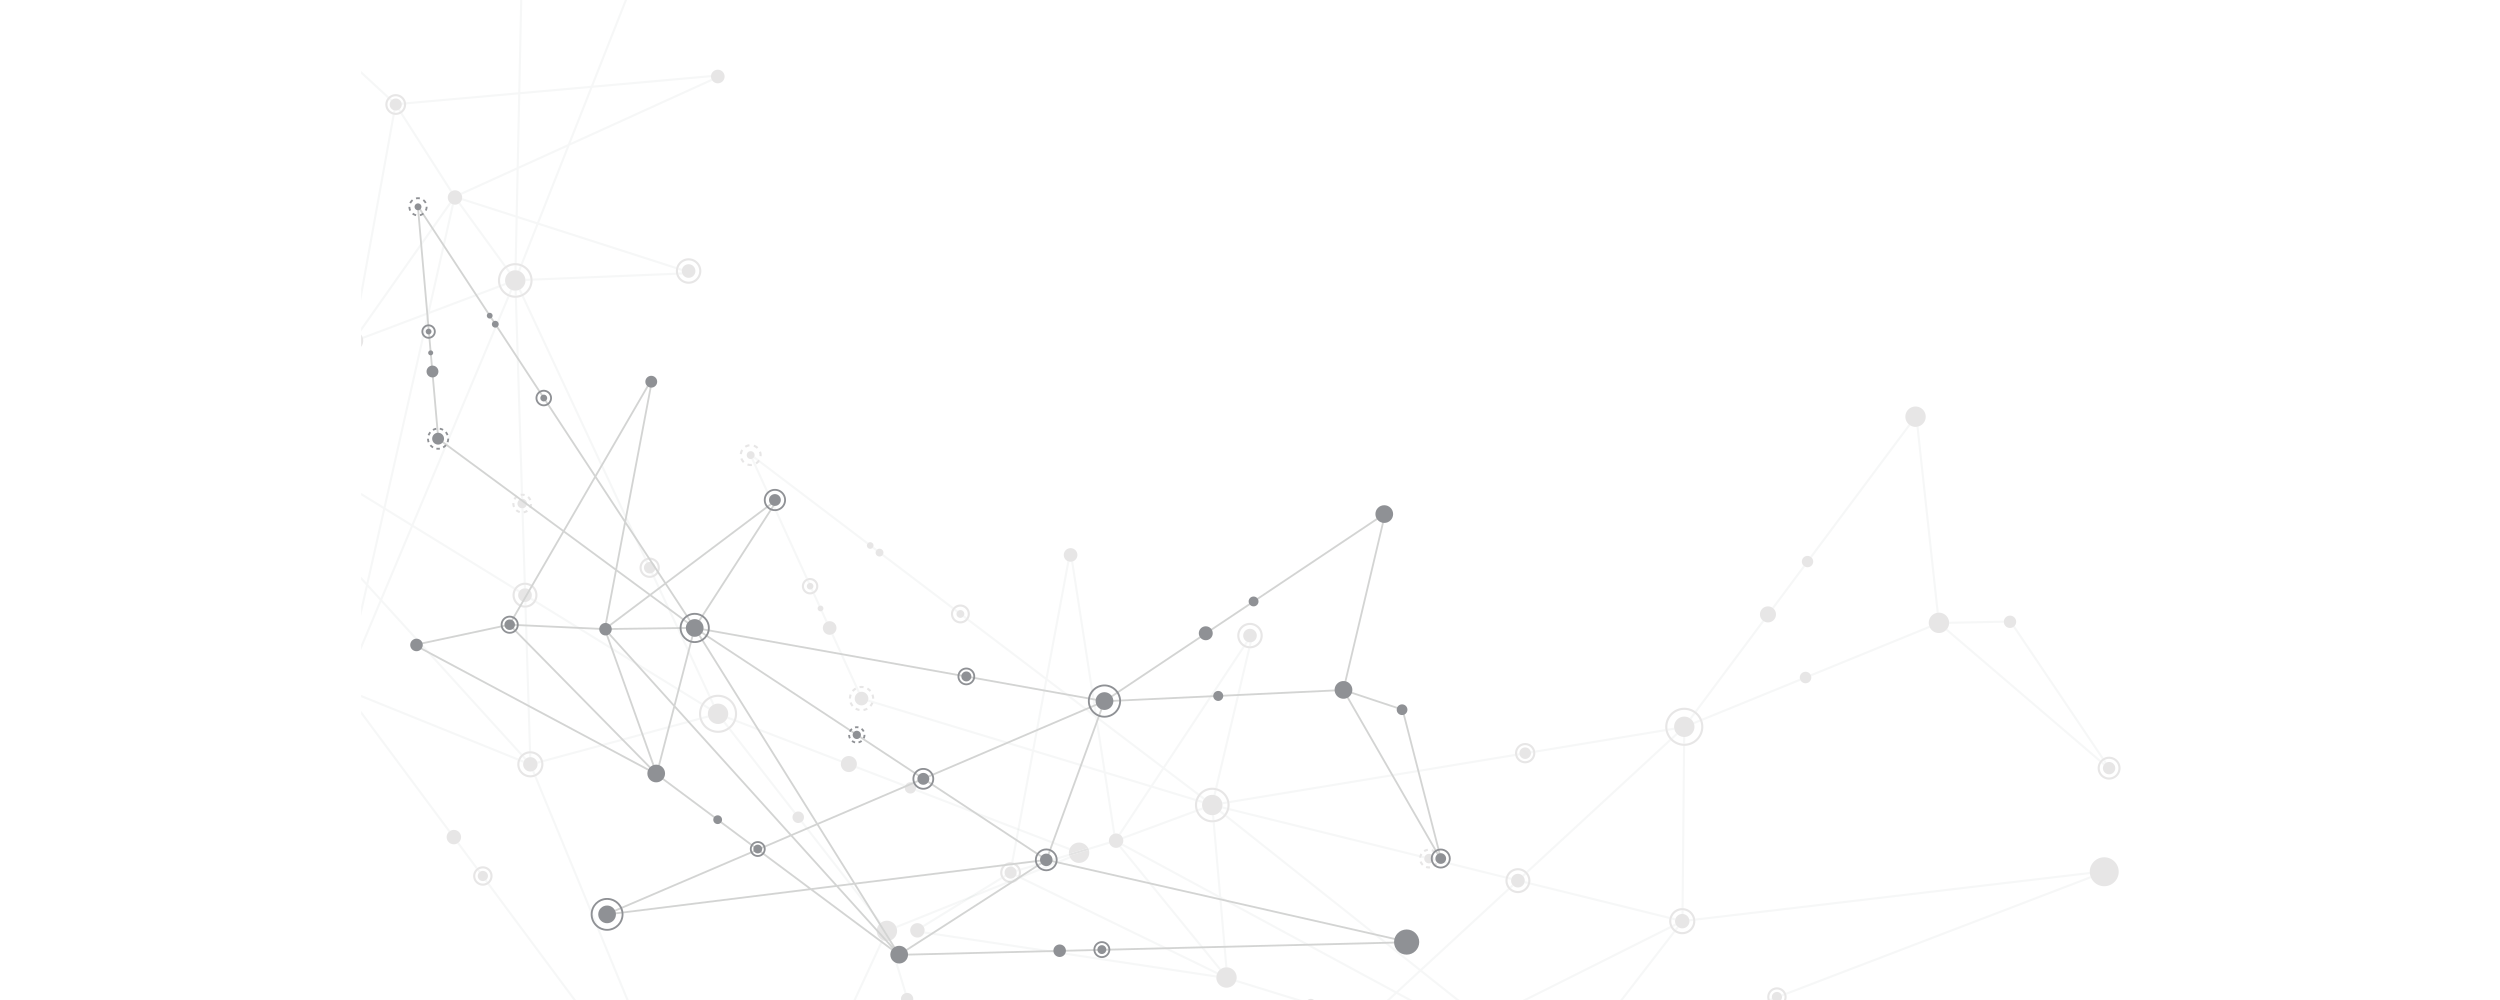 <svg xmlns="http://www.w3.org/2000/svg" viewBox="0 0 3840 2160" width="1333.333" height="533.333"><path fill="#fff" d="M3839.997 2160H0V.001h3839.997V2160"/><path fill="#f6f7f7" d="M1068.577 2160h-5.066l60.569-130.533c1.312.813 2.7 1.48 4.136 2L1068.577 2160m-490.672 0h-4.972l-198.748-482.173a28.669 28.669 0 0 0 4.248-1.76L577.905 2160m-113.71 0h-5.728l-185.375-249.493a21.145 21.145 0 0 0 3.761-2.64L464.195 2160m709.624-14.12l-34.352-113.427a21.854 21.854 0 0 0 4.425-1.253l34.383 113.533c-1.516.12-3.024.494-4.456 1.147m-17.011-141.293a21.545 21.545 0 0 0-1.75-4.24l159.113-63.894-23.242 14.294-134.121 53.84m-36.567-9.44L949.943 1776.28c.488-.253.965-.533 1.426-.867a12.354 12.354 0 0 0 2.19-1.96l170.272 218.827c-.27.173-.538.347-.803.533a21.795 21.795 0 0 0-2.787 2.334m196.014-54.574l23.238-14.28 53.294-21.4a22.622 22.622 0 0 0 6.893 2.187l-83.425 33.493m-1045.938-33.8l-3.272-4.4c.787-.32 1.55-.72 2.272-1.24.568-.4 1.087-.84 1.555-1.32l3.227 4.347c-.527.48-1.09.933-1.691 1.36-.675.48-1.373.893-2.09 1.253m1132.615-4.053c-1.266 0-2.52-.133-3.733-.4l18.307-7.347.08.04a17.77 17.77 0 0 1-8.707 6.68 17.891 17.891 0 0 1-5.947 1.027m17.667-4.04c.413-.533.8-1.08 1.16-1.64l1.32.64-2.48 1m8.24-3.307l-4.987-2.426c.08-.2.147-.414.227-.614l106.147-42.613a21.618 21.618 0 0 0 2.08 4.107l-103.467 41.546m-1174.472-10.066l-3.272-4.4a15.787 15.787 0 0 1 2.453-2.12c.376-.267.759-.52 1.148-.747l3.227 4.347c-.439.226-.867.48-1.281.773a11.266 11.266 0 0 0-2.275 2.147m-6.047-8.134l-40.966-55.133a17.376 17.376 0 0 0 1.946-1.173c.648-.467 1.251-.96 1.806-1.494l40.836 54.96c-.352.227-.7.454-1.043.694-.93.653-1.79 1.373-2.579 2.146m1281.226-40.906l-108.08-41.56.853-4.6 108.867 41.853a22.195 22.195 0 0 0-1.64 4.307m-112.44-43.24l-220.242-84.707a12.16 12.16 0 0 0 1.676-4.28l219.419 84.387-.853 4.6M189.075 1797.427L0 1542.96v-7.707l192.704 259.36c-.45.254-.893.534-1.325.84a15.039 15.039 0 0 0-2.304 1.974m745.87-40.414L794.036 1575.92c.227-.147.452-.307.677-.467a44.149 44.149 0 0 0 2.983-2.306l140.89 181.053c-.523.267-1.033.573-1.526.92-.79.56-1.497 1.2-2.115 1.893m239.488-57.32l-105.88-40.706a17.536 17.536 0 0 0 1.748-4.267l105.752 40.68a12.213 12.213 0 0 0-1.62 4.293m-802.006-26.133l-3.099-7.52a15.324 15.324 0 0 0 4.245-1.773l3.102 7.533a23.501 23.501 0 0 1-4.248 1.76m8.624-23.92a15.433 15.433 0 0 0-1.062-4.48l7.832-2.12c.519 1.467.886 2.96 1.106 4.467l-7.876 2.133m-30.688-2l-7.55-3.053c.412-1.48.966-2.92 1.659-4.294l7.52 3.04a15.586 15.586 0 0 0-1.63 4.307m686.246-.947l-228.196-87.76a40.35 40.35 0 0 0 1.67-4.28l228.074 87.707a17.47 17.47 0 0 0-1.548 4.333m-643.217-.4a28.206 28.206 0 0 0-1.12-4.453l101.22-27.4 237.213-64.187c.31 1.494.705 2.974 1.188 4.44l-338.501 91.6m-54.862-3.44L0 1505.947v-4.96l340.199 137.573a28.6 28.6 0 0 0-1.67 4.293m14.895-1.64l-5.476-6.026a24.268 24.268 0 0 1 3.388-3.107l5.468 6.013c-.07.054-.141.094-.21.147a15.796 15.796 0 0 0-3.17 2.973m9.561-5.6l-.253-8.12a24.442 24.442 0 0 1 4.595-.093l.254 8.133a14.887 14.887 0 0 0-2.038-.133c-.854 0-1.71.067-2.558.213m-18.144-3.84L43.558 1300.35 0 1403.987v-11.854l40.15-95.534-25.975-28.572L0 1330.835v-20.887l10.4-46.076-10.4-11.44v-6.835l11.635 12.8 35.935-159.214L0 1069.872v-5.403l48.641 29.97 93.543-414.452L4.211 732.04c-.27-1.493-.7-2.987-1.292-4.427l140.477-53 52.801-233.946a15.62 15.62 0 0 0 4.419 1.306l-52.07 230.694 148.59-56.054c.44 1.454.972 2.894 1.597 4.307l-151.398 57.12-94.555 418.948 56.604 34.876 207.003-492.53a37.963 37.963 0 0 0 4.24 1.773l-207.283 493.198 219.124 135.011a26.636 26.636 0 0 0-2.443 3.896l-218.484-134.616-66.018 157.08 302.709 332.99c-1.23.96-2.361 2-3.39 3.107M51.707 1101.732l-36.295 160.819 26.702 29.376 65.466-155.771-55.873-34.424m310.88 521.148l-9.7-310.401a26.97 26.97 0 0 0 4.593-.198l9.702 310.506c-.554-.04-1.11-.054-1.664-.054-.978 0-1.956.054-2.931.147m428.616-50.6l-8.99-11.547c.491-.293.974-.613 1.45-.946.795-.56 1.541-1.16 2.237-1.8l8.968 11.52a36.005 36.005 0 0 1-2.805 2.186c-.285.2-.57.4-.86.587m12.908-15l-13.645-5.24a22.002 22.002 0 0 0 1.694-4.28l13.624 5.24a35.366 35.366 0 0 1-1.673 4.28m-67.773-3.787a36.397 36.397 0 0 1-1.188-4.44l14.11-3.813a22 22 0 0 0 1.184 4.44l-14.106 3.813m14.681-20.893l-12.453-7.667a35.759 35.759 0 0 1 2.37-3.946l12.434 7.666a21.718 21.718 0 0 0-2.351 3.947m8.195-9.36l-6.199-13.267a36.542 36.542 0 0 1 4.14-2l6.18 13.227c-1.417.52-2.8 1.213-4.121 2.04m-24.572-.733l-358.85-221.096c.908-1.251 1.7-2.57 2.372-3.939l358.852 221.101a42.492 42.492 0 0 0-2.374 3.934m16.422-16.707L630.24 1247.11a21.87 21.87 0 0 0 4.19-1.898L755.208 1503.8a42.494 42.494 0 0 0-4.143 2M354.02 1307.905c-.426 0-.851-.012-1.275-.036l-.237-7.617a14.734 14.734 0 0 0 4.59-.253l.24 7.66a22.201 22.201 0 0 1-3.318.246m17.845-8.914l-6.501-4.006a14.719 14.719 0 0 0 2.348-3.954l6.518 4.016a22.224 22.224 0 0 1-2.365 3.944m-31.412-19.355l-6.497-4.003a22.221 22.221 0 0 1 2.449-3.892l6.521 4.018a14.67 14.67 0 0 0-2.473 3.877m11.14-8.663l-.237-7.621a22.42 22.42 0 0 1 4.596-.063l.238 7.658a14.795 14.795 0 0 0-4.597.026m-.381-12.23l-5.03-160.943a10.28 10.28 0 0 0 4.592-.23l.207 6.646c-.079.015-.157.028-.236.041l.292 1.746 4.77 152.664a27.376 27.376 0 0 0-4.596.076m260.594-51.103L346.919 640.52a36.75 36.75 0 0 0 4.154-1.973l264.875 567.096a21.793 21.793 0 0 0-4.144 1.997m-266.25-129.899l-.206-6.609a16.807 16.807 0 0 1 4.596-.081l.208 6.64a10.329 10.329 0 0 0-4.597.05m-.351-11.233l-13.227-423.321c.35.013.698.013 1.047.013 1.183 0 2.365-.053 3.548-.173l13.228 423.388a21.793 21.793 0 0 0-4.596.093M0 716.067v-7.987l191.025-271.307a15.558 15.558 0 0 0 3.511 3L0 716.067M56.944 212.147L0 159.48v-6.267L60.097 208.8a21.558 21.558 0 0 0-3.153 3.347"/><path fill="#f6f7f7" d="M0 649.76v-25.827l68.145-376.706c1.469.453 2.98.746 4.508.893L0 649.76m333.019-11.16c-.396 0-.791 0-1.186-.013l-.338-10.867c.497.04.997.053 1.497.053 1.032 0 2.068-.08 3.096-.226l.34 10.88c-1.135.12-2.273.173-3.41.173m-10.606-1.747a31.248 31.248 0 0 1-4.24-1.773l4.213-10.027a21.724 21.724 0 0 0 4.239 1.787l-4.212 10.013m22.557-.506l-4.601-9.854a22.315 22.315 0 0 0 4.144-1.986l4.61 9.866a32.038 32.038 0 0 1-4.153 1.974m-41.925-17.054a33.083 33.083 0 0 1-1.593-4.306l10.189-3.84c.37 1.466.895 2.906 1.583 4.306l-10.179 3.84m51.892-12.386c.079-1.534 0-3.067-.243-4.587l10.876-.453c.18 1.533.252 3.066.219 4.6l-10.852.44m15.453-.627a37.944 37.944 0 0 0-.214-4.6l309.897-12.707c.197 1.534.527 3.054.988 4.56L370.39 606.28m-51.93-17.027l-6.39-8.8a33.832 33.832 0 0 1 1.978-1.506c.579-.414 1.17-.8 1.765-1.16l6.4 8.813c-.652.36-1.29.773-1.916 1.213-.644.454-1.256.934-1.837 1.44m24.693-2.973a21.802 21.802 0 0 0-4.278-1.68l3.99-10.12a35.327 35.327 0 0 1 4.279 1.68l-3.99 10.12m-7.303-2.307a23.336 23.336 0 0 0-2.898-.186c-.565 0-1.132.026-1.698.066l.229-10.866c.481-.027.963-.027 1.444-.027 1.053 0 2.105.053 3.152.147l-.23 10.866M628.276 1242.908l-2.112-4.524a12.35 12.35 0 0 0 4.207-1.861l2.101 4.5a17.225 17.225 0 0 1-4.196 1.885m-12.395-26.54l-2.114-4.524a17.236 17.236 0 0 1 4.137-2.01l2.101 4.498a12.392 12.392 0 0 0-4.124 2.036m69.963-623.035a22.667 22.667 0 0 1-1.157-4.546l8.296-.347a14.6 14.6 0 0 0 1.778 4.533l-8.917.36m6.827-8.04l-8.063-2.6c.184-1.533.52-3.04 1.005-4.506l7.832 2.52a14.873 14.873 0 0 0-.774 4.586m-12.506-4.026L382.861 485.64l-34.026 86.24a35.851 35.851 0 0 0-4.279-1.68l33.919-85.973-40.252-12.947-2.046 97.213a44.113 44.113 0 0 0-3.254-.133c-.447 0-.895 0-1.343.027l2.075-98.574-116.451-37.466c.573-1.44.93-2.947 1.057-4.48l115.494 37.146 2.066-98.253-118.644 53.96a15.694 15.694 0 0 0-1.705-3.107c-.21-.306-.428-.586-.655-.866l121.111-55.094 3.319-157.746-242.022 21.586a22.408 22.408 0 0 0-.524-4.573l242.644-21.64L343.537 0h4.599l-4.183 198.88 152.466-13.6L569.519 0h4.942l-72.918 184.827 254.524-22.694a14.8 14.8 0 0 0-.26 4.64l-256.152 22.84-46.916 118.907 303.88-138.227a14.7 14.7 0 0 0 1.8 3.427c.144.213.293.413.445.6L450.311 314.68l-65.759 166.667 296.687 95.426a27.957 27.957 0 0 0-1.074 4.494m-235.88-263.854l-103.82 47.227-2.142 101.84 41.842 13.467 64.12-162.534m50.246-127.346l-150.675 13.426-3.284 156.054 106.143-48.28 47.816-121.2M309.364 576.733l-99.133-136.52a15.88 15.88 0 0 0 3.667-2.773l99.206 136.613a36.742 36.742 0 0 0-3.74 2.68m-116.637-162.04L84.9 245.827a21.765 21.765 0 0 0 2.818-1.694c.36-.253.71-.52 1.05-.786L196.636 412.28a15.07 15.07 0 0 0-2.831 1.587 21.02 21.02 0 0 0-1.077.826M73.475 243.587a17.968 17.968 0 0 1-4.505-.934l.872-4.813c1.432.587 2.956.907 4.497.96l-.864 4.787m8.935-1.654l-2.626-4.12c.865-.36 1.705-.826 2.503-1.386.485-.334.94-.707 1.363-1.094l2.63 4.107c-.387.333-.79.64-1.21.933a18.85 18.85 0 0 1-2.66 1.56m5.386-15.6a12.924 12.924 0 0 0-.62-4.56l4.897-.44c.385 1.507.568 3.04.556 4.56l-4.833.44m-23.88-7.746l-3.577-3.307a17.452 17.452 0 0 1 3.16-3.333l3.596 3.32a12.925 12.925 0 0 0-3.178 3.32"/><path fill="#e7e6e6" d="M770.444 179.96c-4.384 0-8.704-1.96-11.58-5.64a8.341 8.341 0 0 1-.445-.6 14.618 14.618 0 0 1-2.612-6.947 14.8 14.8 0 0 1 .26-4.64 14.64 14.64 0 0 1 5.892-8.893 14.695 14.695 0 0 1 20.485 3.533c4.679 6.64 3.095 15.814-3.54 20.494a14.658 14.658 0 0 1-8.46 2.693M333.024 643.2c-.35 0-.697 0-1.047-.013a37.87 37.87 0 0 1-11.35-2.08 37.963 37.963 0 0 1-4.24-1.774 37.152 37.152 0 0 1-14.006-11.973 37.567 37.567 0 0 1-5.245-10.747c-4.29-14.24.24-30.16 12.228-39.88a36.742 36.742 0 0 1 3.74-2.68 37.23 37.23 0 0 1 18.476-5.666c.448-.027.896-.027 1.343-.027 1.088 0 2.173.053 3.254.133 2.844.254 5.659.827 8.379 1.707a37.292 37.292 0 0 1 19.007 14 37.213 37.213 0 0 1 6.612 17.48c.165 1.533.236 3.067.214 4.6-.168 11.573-5.676 22.92-15.842 30.093-1.13.8-2.291 1.52-3.474 2.174a37.194 37.194 0 0 1-14.501 4.48c-1.183.12-2.365.173-3.548.173m-1.19-4.613c.394.013.789.013 1.185.013 1.136 0 2.274-.053 3.409-.173a32.643 32.643 0 0 0 8.541-2.08 32.525 32.525 0 0 0 6.928-3.733c8.844-6.24 13.67-16.08 13.891-26.147a32.655 32.655 0 0 0-5.983-19.613 32.655 32.655 0 0 0-12.661-10.694 35.327 35.327 0 0 0-4.279-1.68 33.658 33.658 0 0 0-6.785-1.373 35.497 35.497 0 0 0-3.152-.147c-.481 0-.963 0-1.444.027a32.564 32.564 0 0 0-15.67 4.8c-.597.36-1.187.746-1.766 1.16-.683.48-1.343.986-1.977 1.506-10.288 8.48-14.21 22.2-10.62 34.534a32.794 32.794 0 0 0 4.688 9.72 32.563 32.563 0 0 0 12.033 10.373 31.248 31.248 0 0 0 4.24 1.773 33.363 33.363 0 0 0 9.421 1.734"/><path fill="#e7e6e6" d="M332.992 627.773c-.5 0-1-.013-1.497-.053a22.387 22.387 0 0 1-4.871-.88 21.724 21.724 0 0 1-4.239-1.787 21.936 21.936 0 0 1-7.384-6.6 21.904 21.904 0 0 1-1.778-3 21.845 21.845 0 0 1-1.583-4.306c-1.968-7.84.519-16.374 6.82-21.894a22.542 22.542 0 0 1 1.837-1.44 21.896 21.896 0 0 1 12.656-4.027c.971 0 1.939.067 2.898.187 1.021.134 2.032.347 3.024.627 1.474.4 2.909.973 4.278 1.68a21.998 21.998 0 0 1 7.79 6.827 21.855 21.855 0 0 1 3.75 9.213c.243 1.52.322 3.053.243 4.587-.339 6.506-3.552 12.8-9.288 16.84-.373.266-.753.52-1.136.76a22.315 22.315 0 0 1-4.144 1.986 21.063 21.063 0 0 1-4.28 1.054 21.944 21.944 0 0 1-3.096.226M202.779 442.12c-.724 0-1.447-.04-2.163-.147a15.62 15.62 0 0 1-4.419-1.306c-.569-.254-1.124-.56-1.661-.894a15.558 15.558 0 0 1-3.51-3c-.34-.4-.663-.8-.967-1.24-4.686-6.64-3.434-15.693 2.668-20.84.344-.28.702-.56 1.077-.826a15.07 15.07 0 0 1 2.83-1.587 15.57 15.57 0 0 1 6.118-1.253 15.543 15.543 0 0 1 12.72 6.586c.7.987 1.267 2.04 1.705 3.107a15.528 15.528 0 0 1 1.084 7.147 15.612 15.612 0 0 1-4.364 9.573 15.88 15.88 0 0 1-3.666 2.773 15.384 15.384 0 0 1-7.452 1.907M0 749.373v-26.826c.183.24.363.493.539.733a22.449 22.449 0 0 1 2.38 4.333 21.942 21.942 0 0 1 1.292 4.427A22.06 22.06 0 0 1 0 749.373M365.593 1679.16c-8.872 0-17.613-4.16-23.105-11.947-5.184-7.346-6.352-16.346-3.959-24.36a28.6 28.6 0 0 1 1.67-4.293 28.113 28.113 0 0 1 4.642-6.787 28.917 28.917 0 0 1 4.447-3.893 28.25 28.25 0 0 1 13.3-5 30.763 30.763 0 0 1 2.93-.147c.555 0 1.111.014 1.665.054 8.289.48 16.29 4.6 21.437 11.893a28.08 28.08 0 0 1 4.77 11.613c1.714 10.36-2.433 21.28-11.567 27.72a28.887 28.887 0 0 1-3.39 2.054 28.669 28.669 0 0 1-4.248 1.76 28.323 28.323 0 0 1-8.592 1.333m-22.78-34.573c-1.842 6.6-.818 13.946 3.434 19.973 4.596 6.52 11.914 10 19.341 10 2.295 0 4.6-.32 6.839-1a23.259 23.259 0 0 0 6.745-3.307c7.515-5.293 10.997-14.213 9.755-22.746a23.445 23.445 0 0 0-4.064-10.173c-4.223-5.987-10.746-9.414-17.536-9.934a24.442 24.442 0 0 0-4.595.093 23.577 23.577 0 0 0-11.396 4.587 24.268 24.268 0 0 0-3.388 3.107 23.456 23.456 0 0 0-3.476 5.106 23.526 23.526 0 0 0-1.659 4.294"/><path fill="#e7e6e6" d="M365.568 1666.507a15.547 15.547 0 0 1-12.721-6.6 15.488 15.488 0 0 1-2.484-12.267 15.48 15.48 0 0 1 6.23-9.4c.07-.053.14-.093.211-.147a15.477 15.477 0 0 1 6.181-2.48 15.001 15.001 0 0 1 2.558-.213c.681 0 1.364.04 2.038.133a15.506 15.506 0 0 1 10.68 6.454 15.82 15.82 0 0 1 1.728 3.173c.584 1.453.935 2.96 1.062 4.48.445 5.307-1.859 10.72-6.534 14.013-.309.227-.625.427-.944.614-1.349.826-2.78 1.4-4.245 1.773a15.663 15.663 0 0 1-3.76.467M200.353 1823.707c-4.884 0-9.69-2.294-12.72-6.587-4.353-6.173-3.581-14.427 1.442-19.693a15.039 15.039 0 0 1 2.304-1.974 14.92 14.92 0 0 1 1.325-.84 15.377 15.377 0 0 1 7.623-2.013c4.884 0 9.692 2.293 12.72 6.587 4.493 6.373 3.526 14.96-1.94 20.186a16.525 16.525 0 0 1-1.806 1.494c-.629.44-1.28.826-1.946 1.173a15.53 15.53 0 0 1-7.002 1.667M263.01 1913.107c-6.587 0-13.078-3.094-17.155-8.88-6.004-8.507-4.755-20 2.466-27.054a20.483 20.483 0 0 1 2.579-2.146c.343-.24.69-.467 1.043-.694a20.912 20.912 0 0 1 11.009-3.133c6.59 0 13.079 3.093 17.156 8.867 6.215 8.813 4.659 20.813-3.255 27.8a21.145 21.145 0 0 1-3.761 2.64 20.846 20.846 0 0 1-10.081 2.6m-11.915-32.2c-5.245 5.533-6.047 14.2-1.484 20.666 3.183 4.52 8.25 6.934 13.392 6.934 2.488 0 4.995-.56 7.313-1.734.718-.36 1.416-.773 2.091-1.253.601-.427 1.164-.88 1.69-1.36 5.923-5.48 7.027-14.667 2.251-21.44-3.181-4.507-8.249-6.92-13.39-6.92-2.832 0-5.686.733-8.262 2.24-.389.227-.772.48-1.148.747a15.787 15.787 0 0 0-2.453 2.12"/><path fill="#e7e6e6" d="M262.99 1903.147a11.002 11.002 0 0 1-8.994-4.654c-2.881-4.093-2.588-9.453.372-13.186.637-.8 1.397-1.52 2.275-2.147.414-.293.842-.547 1.281-.773a10.958 10.958 0 0 1 5.047-1.227c3.453 0 6.853 1.613 8.996 4.653 3.098 4.4 2.522 10.28-1.095 14-.468.48-.987.92-1.555 1.32-.722.52-1.485.92-2.272 1.24-1.31.52-2.686.774-4.054.774M354.025 1312.503c-.378 0-.758-.008-1.137-.024-8.079-.339-15.92-4.284-20.93-11.388-5.975-8.474-6.366-19.235-1.933-27.879a26.85 26.85 0 0 1 8.427-9.688 26.794 26.794 0 0 1 15.501-4.92c.619 0 1.238.021 1.854.063 7.822.536 15.35 4.454 20.213 11.348 5.879 8.334 6.352 18.886 2.145 27.457a26.802 26.802 0 0 1-8.638 10.11 26.81 26.81 0 0 1-15.502 4.92m-1.281-4.633a22.562 22.562 0 0 0 4.593-.21 22.221 22.221 0 0 0 9.54-3.834 22.224 22.224 0 0 0 7.352-8.779c3.286-7.035 2.82-15.594-1.966-22.38-3.939-5.583-9.987-8.815-16.312-9.377a22.555 22.555 0 0 0-4.596.063c-3.58.42-7.106 1.71-10.252 3.93a22.284 22.284 0 0 0-7.148 8.351c-3.508 7.114-3.123 15.883 1.76 22.808 4.086 5.794 10.448 9.055 17.029 9.428"/><path fill="#e7e6e6" d="M354.001 1300.327a14.739 14.739 0 0 1-12.084-6.259c-3.088-4.377-3.461-9.856-1.465-14.432a14.67 14.67 0 0 1 5.023-6.155 14.707 14.707 0 0 1 10.714-2.534 14.728 14.728 0 0 1 9.872 6.092c2.99 4.238 3.435 9.508 1.65 13.992a14.719 14.719 0 0 1-5.208 6.594 14.732 14.732 0 0 1-8.502 2.702M771.048 1582.96c-12.94 0-25.687-6.067-33.695-17.413a41.17 41.17 0 0 1-5.461-10.854 40.724 40.724 0 0 1-1.188-4.44c-1.959-9.413-.541-19.266 3.939-27.746a40.84 40.84 0 0 1 12.624-14.32 40.276 40.276 0 0 1 3.798-2.387 40.908 40.908 0 0 1 19.867-5.133c12.94 0 25.687 6.08 33.695 17.426 7.782 11.04 9.361 24.614 5.456 36.56a40.35 40.35 0 0 1-1.671 4.28 40.87 40.87 0 0 1-10.716 14.214 44.149 44.149 0 0 1-3.66 2.773 40.892 40.892 0 0 1-22.988 7.04m-34.71-29.467a36.515 36.515 0 0 0 4.774 9.4c7.112 10.08 18.437 15.48 29.93 15.48a36.365 36.365 0 0 0 20.162-6.093c.29-.187.575-.387.86-.587a36.005 36.005 0 0 0 2.805-2.186 36.222 36.222 0 0 0 9.243-12.227 35.366 35.366 0 0 0 1.673-4.28c3.38-10.56 1.951-22.52-4.916-32.253-7.112-10.094-18.436-15.48-29.929-15.48-4.657 0-9.34.88-13.784 2.706a36.542 36.542 0 0 0-4.14 2 39.444 39.444 0 0 0-3.099 1.96 36.588 36.588 0 0 0-8.98 9.054 36.787 36.787 0 0 0-5.787 28.067c.3 1.493.695 2.973 1.189 4.44"/><path fill="#e7e6e6" d="M771.008 1563.813c-6.908 0-13.705-3.24-17.99-9.32a22.22 22.22 0 0 1-2.573-4.813 22 22 0 0 1-1.184-4.44 22.111 22.111 0 0 1 1.759-12.64 21.718 21.718 0 0 1 2.35-3.947 21.593 21.593 0 0 1 4.945-4.8c.297-.213.597-.413.9-.613a22.265 22.265 0 0 1 4.121-2.04 21.923 21.923 0 0 1 7.636-1.373c6.907 0 13.705 3.24 17.988 9.32 3.968 5.626 4.924 12.466 3.201 18.613a22.002 22.002 0 0 1-1.694 4.28 21.965 21.965 0 0 1-4.566 5.947c-.696.64-1.442 1.24-2.237 1.8-.476.333-.959.653-1.45.946a21.85 21.85 0 0 1-11.206 3.08M1135.721 2032.773c-2.557 0-5.1-.44-7.505-1.306a22.213 22.213 0 0 1-4.136-2 21.973 21.973 0 0 1-6.348-6.014c-6.29-8.906-5.015-20.893 2.51-28.306.85-.84 1.78-1.627 2.786-2.334.265-.186.533-.36.803-.533a21.803 21.803 0 0 1 11.853-3.493c6.907 0 13.705 3.253 17.99 9.32.51.733.971 1.466 1.383 2.24a21.545 21.545 0 0 1 1.751 4.24c2.579 8.786-.537 18.6-8.432 24.173a22.462 22.462 0 0 1-4.484 2.44c-1.443.573-2.927 1-4.425 1.253-1.243.214-2.496.32-3.746.32M944.225 1777.68c-3.9 0-7.737-1.827-10.154-5.253-3.395-4.814-2.886-11.2.874-15.414a12.532 12.532 0 0 1 2.115-1.893 12.369 12.369 0 0 1 7.144-2.267c3.899 0 7.737 1.84 10.156 5.267 3.37 4.773 2.89 11.12-.801 15.333a12.354 12.354 0 0 1-2.19 1.96c-.461.334-.938.614-1.426.867-1.807.947-3.771 1.4-5.718 1.4M351.504 1108.793l-.468-2.79-.292-1.746a16.666 16.666 0 0 0 6.893-2.84l1.998 2.56.704 1.162c-2.698 1.901-5.652 3.118-8.835 3.654m-9.479-.554a21.529 21.529 0 0 1-8.31-4.6l3.069-3.423a16.823 16.823 0 0 0 6.521 3.604l-1.28 4.419m24.74-10.342l-4.046-2.185a17.023 17.023 0 0 0 2.009-7.184l4.592.232a21.635 21.635 0 0 1-2.555 9.137m-38.548-2a21.484 21.484 0 0 1-1.596-9.36l4.594.25a16.78 16.78 0 0 0 1.25 7.344l-4.248 1.766m35.215-14.706a17.06 17.06 0 0 0-4.347-6.062l3.047-3.44a21.524 21.524 0 0 1 5.536 7.716l-4.236 1.786m-30.165-1.575l-4.032-2.21a21.177 21.177 0 0 1 6.318-7.097l2.674 3.742a16.59 16.59 0 0 0-4.96 5.565m19.272-8.05a16.952 16.952 0 0 0-4.602-.634 16.807 16.807 0 0 0-2.844.243l-.778-4.534a21.469 21.469 0 0 1 5.485-.227c1.35.117 2.688.358 3.99.725l-1.251 4.426M347.979 1097.957a10.28 10.28 0 0 1-1.798-.157 10.211 10.211 0 0 1-6.588-4.185c-3.262-4.627-2.157-11.022 2.468-14.286a10.26 10.26 0 0 1 3.494-1.588 10.329 10.329 0 0 1 4.597-.05 10.218 10.218 0 0 1 6.195 4.108c3.262 4.626 2.157 11.021-2.468 14.285a10.247 10.247 0 0 1-3.106 1.485 10.25 10.25 0 0 1-2.794.388M623.37 1248.215c-6.895 0-13.686-3.234-17.953-9.283-6.969-9.881-4.6-23.59 5.282-30.56a21.793 21.793 0 0 1 12.608-4.001c6.894 0 13.686 3.233 17.953 9.282 6.968 9.882 4.6 23.59-5.283 30.56a21.943 21.943 0 0 1-5.738 2.898 21.863 21.863 0 0 1-6.87 1.104m-9.602-36.371c-.14.092-.279.188-.418.285-7.808 5.507-9.682 16.343-4.173 24.154 3.37 4.78 8.739 7.336 14.187 7.336a17.225 17.225 0 0 0 9.965-3.163c7.808-5.507 9.683-16.343 4.175-24.153-3.372-4.78-8.742-7.336-14.188-7.336a17.236 17.236 0 0 0-9.548 2.877"/><path fill="#e7e6e6" d="M623.35 1238.708a12.402 12.402 0 0 1-10.157-5.26c-3.88-5.501-2.66-13.065 2.688-17.08.099-.073.2-.148.302-.22a12.392 12.392 0 0 1 7.144-2.27c3.898 0 7.737 1.831 10.154 5.26 3.952 5.602 2.614 13.349-2.988 17.3a12.35 12.35 0 0 1-7.144 2.27M1053.564 1667.64c-5.441 0-10.797-2.56-14.17-7.333a17.309 17.309 0 0 1-2.786-13.614 17.258 17.258 0 0 1 6.956-10.533 17.284 17.284 0 0 1 9.97-3.16c5.44 0 10.795 2.547 14.17 7.333 3.067 4.347 3.85 9.614 2.597 14.387-.389 1.48-.974 2.92-1.748 4.267a17.246 17.246 0 0 1-5.02 5.48 17.205 17.205 0 0 1-9.969 3.173M1186.512 1714.04c-3.847 0-7.635-1.8-10.02-5.187a12.234 12.234 0 0 1-2.059-9.16 12.213 12.213 0 0 1 1.62-4.293 12.098 12.098 0 0 1 3.388-3.613 12.15 12.15 0 0 1 7.051-2.24c3.847 0 7.633 1.8 10.019 5.186a12.204 12.204 0 0 1 2.03 9.307 12.16 12.16 0 0 1-1.676 4.28 12.13 12.13 0 0 1-3.304 3.48 12.143 12.143 0 0 1-7.049 2.24M1192.5 2160h-26.343a13.333 13.333 0 0 1 5.495-12.88 12.747 12.747 0 0 1 2.167-1.24 13.215 13.215 0 0 1 5.498-1.187c4.184 0 8.303 1.96 10.898 5.64a13.261 13.261 0 0 1 2.285 9.667M1550.813 1863.92c-6.906 0-13.706-3.253-17.986-9.32-.174-.253-.347-.507-.52-.773a21.618 21.618 0 0 1-2.08-4.107 16.373 16.373 0 0 1-.36-1.053l42.08-12.787c2.493 8.747-.627 18.48-8.48 24.013a21.854 21.854 0 0 1-12.654 4.027m-21.893-19.773a22.079 22.079 0 0 1 2.267-12.187 21.97 21.97 0 0 1 19.586-12.027c6.907 0 13.707 3.24 18 9.32.534.76 1.014 1.547 1.454 2.36l-41.307 12.534M74.81 248.227a19.43 19.43 0 0 1-2.157-.107 22.345 22.345 0 0 1-16.22-9.4c-5.79-8.2-5.287-18.987.51-26.573a21.558 21.558 0 0 1 3.154-3.347 21.31 21.31 0 0 1 1.74-1.36 22.304 22.304 0 0 1 12.91-4.107c7.06 0 14.013 3.32 18.382 9.507a22.319 22.319 0 0 1 4.096 12.653c.078 6.734-2.865 13.4-8.455 17.854-.34.266-.69.533-1.051.786a22.378 22.378 0 0 1-12.908 4.093m-1.336-4.64c.443.027.887.04 1.332.04 2.581 0 5.18-.546 7.603-1.693a18.85 18.85 0 0 0 2.66-1.56c.42-.293.823-.6 1.21-.933 4.107-3.453 6.309-8.453 6.349-13.547.012-1.52-.171-3.053-.556-4.56a17.708 17.708 0 0 0-2.702-5.84c-3.474-4.92-9.004-7.56-14.617-7.56a17.763 17.763 0 0 0-10.268 3.254c-.34.24-.669.493-.987.76a17.452 17.452 0 0 0-3.16 3.333c-4.366 6.013-4.666 14.387-.15 20.8a17.78 17.78 0 0 0 8.781 6.573c1.457.507 2.972.814 4.505.934"/><path fill="#e7e6e6" d="M74.791 238.813c-.15 0-.301 0-.452-.013a13.048 13.048 0 0 1-4.497-.96 12.966 12.966 0 0 1-5.709-4.547c-3.185-4.52-3.094-10.36-.216-14.706a12.925 12.925 0 0 1 3.178-3.32c.058-.04.117-.094.176-.134a13.028 13.028 0 0 1 7.498-2.373c4.09 0 8.118 1.92 10.656 5.52a12.778 12.778 0 0 1 1.752 3.493 13.051 13.051 0 0 1-3.527 13.56c-.423.387-.878.76-1.363 1.094a13.195 13.195 0 0 1-2.503 1.386c-1.609.667-3.306 1-4.993 1M707.413 612.947c-8.656 0-17.184-4.067-22.541-11.667a27.235 27.235 0 0 1-3.812-7.747 27.571 27.571 0 0 1-.988-4.56 27.772 27.772 0 0 1 1.167-12.2 27.383 27.383 0 0 1 10.264-13.853 27.344 27.344 0 0 1 15.832-5.027c8.656 0 17.182 4.054 22.54 11.654 8.749 12.413 5.776 29.626-6.632 38.373a27.435 27.435 0 0 1-15.83 5.027m-21.569-19.614a23.04 23.04 0 0 0 2.785 5.307c4.463 6.32 11.567 9.707 18.776 9.707 4.57 0 9.179-1.36 13.188-4.187 10.336-7.293 12.814-21.627 5.523-31.96-4.463-6.333-11.565-9.707-18.775-9.707-4.569 0-9.18 1.347-13.189 4.187a22.808 22.808 0 0 0-8.539 11.507 23.086 23.086 0 0 0-.926 10.6c.225 1.533.61 3.066 1.157 4.546"/><path fill="#e7e6e6" d="M707.385 600.12a14.7 14.7 0 0 1-12.026-6.227c-.212-.306-.411-.613-.598-.92a14.648 14.648 0 0 1-2.09-7.68c.016-1.56.277-3.106.774-4.586a14.637 14.637 0 0 1 5.454-7.307 14.643 14.643 0 0 1 8.46-2.68c4.617 0 9.162 2.16 12.026 6.227 4.679 6.626 3.095 15.8-3.54 20.48a14.658 14.658 0 0 1-8.46 2.693"/><path fill="#f6f7f7" d="M3049.254 2160h-6.122c-.114-.293-.229-.6-.343-.92-.161-.427-.299-.866-.413-1.307l5.067-1.933c.091.493.229.973.39 1.453a11.89 11.89 0 0 0 1.42 2.707m-11.004 0h-1.674l1.49-.573c.07.2.115.386.184.573m-312.817 0h-5.8l115.254-149.214a27.847 27.847 0 0 0 3.668 2.76L2725.432 2160m-206.298 0h-10.271l318.663-159.614a25.446 25.446 0 0 0 2.087 4.094L2519.134 2160m-146.756 0h-7.382l-76.673-60.893-48.227 44.493 30.335 16.4h-9.669l-24.238-13.093-14.201 13.093h-6.787l16.707-15.414-373.8-201.973 12.866 146.894a21.471 21.471 0 0 0-2.065-.093c-.855 0-1.695.052-2.547.146l-13.094-149.574-211-113.999a16 16 0 0 0 2.453-3.907l208.065 112.427-13.852-158.214a35.35 35.35 0 0 0 4.574-.374l14.12 161.2 377.855 204.174 48.866-45.08-418.347-332.308a37.03 37.03 0 0 0 2.852-3.613l418.907 332.761 189.15-174.52a28.96 28.96 0 0 0 3.119 3.4l-188.614 174.013 80.627 64.054m-340.776 0h-15.586l-126.906-39.187a21.856 21.856 0 0 0 1.534-4.333l140.958 43.52m1037.53-7.533a11.047 11.047 0 0 0-.573-2.534 10.498 10.498 0 0 0-.849-1.853l5.044-1.934c.321.64.62 1.307.871 2 .276.774.482 1.56.642 2.347l-5.135 1.974m9.469-3.627c-.16-.747-.39-1.494-.642-2.227a16.83 16.83 0 0 0-.895-2.12l658.328-252c.115.32.207.627.321.948.39 1.146.871 2.251 1.399 3.32L3078.6 2148.84m-1231.358-37.268l-631.64-95.24a15.546 15.546 0 0 0 1.38-4.44l630.714 95.093a21.783 21.783 0 0 0-.454 4.587m1.16-7.187l-425.32-206.706 5.76-2.306 421.465 204.826a22.815 22.815 0 0 0-1.905 4.186"/><path fill="#ecefee" d="M1423.08 1897.68l-1.32-.64a22.786 22.786 0 0 0 2.093-4.093l4.987 2.426-5.76 2.307"/><path fill="#f6f7f7" d="M1853.986 2095.56l-216.539-265.653a15.156 15.156 0 0 0 3.828-2.572l216.343 265.399a20.247 20.247 0 0 0-3.632 2.826m987.37-85.666a23.594 23.594 0 0 1-3.668-2.747l4.96-6.427a15.567 15.567 0 0 0 3.701 2.734l-4.994 6.44m-1625.894-7.387a15.541 15.541 0 0 0-2.672-3.747l78.135-48.012 25.326-10.174-100.789 61.933m98.706-66.054l68.415-42.038a22.075 22.075 0 0 0 2.373 3.946l-45.466 27.933-25.322 10.16"/><path fill="#ecefee" d="M1290.93 1950.747l23.24-14.294 25.323-10.16-23.238 14.28-25.326 10.174"/><path fill="#f6f7f7" d="M2833.721 2002.414a24.422 24.422 0 0 1-2.084-4.094l7.262-3.64c.046.08.069.16.092.24a16.023 16.023 0 0 0 2.016 3.853l-7.286 3.64m35.488-12.253c.023-1.507-.138-3.04-.573-4.56l8.087-.96c.344 1.52.527 3.053.55 4.56l-8.064.96m12.646-1.493c-.046-1.52-.23-3.04-.527-4.56l852.59-100.693c0 1.519.138 3.054.39 4.586l-852.453 100.667m-43.666-.614l-7.881-1.946c.229-1.52.618-3.014 1.145-4.454l7.904 1.947c-.618 1.413-.985 2.907-1.168 4.453m-12.372-3.053l-301.493-74.48a24.8 24.8 0 0 0 1.053-4.48l301.609 74.507c-.527 1.453-.894 2.933-1.169 4.453m30.768-10.56a16.579 16.579 0 0 0-2.932-.28c-.55 0-1.123.04-1.672.093l.068-8.107a21.06 21.06 0 0 1 1.581-.053c1.008 0 2.016.067 3.001.187l-.046 8.16m.115-12.773a26.085 26.085 0 0 0-3.07-.174c-.504 0-1.03.014-1.535.04l.962-104.853 2.245-245.733c.917.066 1.856.094 2.795.094.596 0 1.192-.014 1.787-.042l-3.184 350.668m-372.95-42.867a21.51 21.51 0 0 1-3.093-3.413l5.636-5.187a14.321 14.321 0 0 0 3.07 3.427l-5.613 5.173m36.106-9.386l-7.4-1.828c.55-1.427.894-2.932 1.008-4.493l7.423 1.84a21.417 21.417 0 0 1-1.03 4.481m-35.832-8.854l-7.4-1.826c.23-1.522.619-3.015 1.169-4.44l7.445 1.826a14.142 14.142 0 0 0-1.214 4.44m-11.867-2.933l-156.337-38.615a10.4 10.4 0 0 0 1.03-4.492l6.439 1.599c0 .08 0 .16-.023.24l1.764.188 148.272 36.626a27.038 27.038 0 0 0-1.145 4.454m-1083.263-1.693a17.93 17.93 0 0 1-2.36-3.947l4.172-2.562a13.09 13.09 0 0 0 2.348 3.961l-4.16 2.548m28.612-.96l-4.319-2.094a13.352 13.352 0 0 0 2.147-4.08l4.36 2.119a17.817 17.817 0 0 1-2.028 3.989l-.16.066"/><path fill="#ecefee" d="M1417.587 1895.013l-.08-.04.16-.066c-.027.04-.054.066-.08.106"/><path fill="#f6f7f7" d="M2510.862 1893.786a14.577 14.577 0 0 0-3.177-3.333l5.624-5.187a21.457 21.457 0 0 1 3.16 3.333l-5.607 5.187m9.01-8.306a25.646 25.646 0 0 0-3.16-3.347l309.787-285.827a42.666 42.666 0 0 0 3.16 3.36L2519.87 1885.48m-1104.028-2.188a12.314 12.314 0 0 0-.655-2.786c-.2-.56-.427-1.094-.692-1.6l4.68-1.427c.2.467.4.934.559 1.414.361.986.615 1.986.788 2.986l-4.68 1.413m9.107-2.76a23.032 23.032 0 0 0-.88-3.173c-.148-.413-.294-.827-.467-1.226l105.319-31.987c.147 1.52.467 3.04.947 4.52l-104.92 31.866m147-44.653a21.696 21.696 0 0 0-1.72-4.267l45.16-13.72c.134 1.054.387 2.108.76 3.16.147.427.32.854.508 1.253l-44.707 13.574"/><path fill="#e2e2e2" d="M1529.867 1848.667c-.48-1.48-.8-3-.947-4.52l41.307-12.534a21.652 21.652 0 0 1 1.72 4.267l-42.08 12.787"/><path fill="#f6f7f7" d="M1406.947 1872.48a12.872 12.872 0 0 0-4.04-.64h-.507l.893-4.827c1.547.04 3.08.267 4.547.694l-.893 4.773m1.746-9.307c-1.48-.4-3-.64-4.546-.733l12.96-69.413 4.36 1.68-12.774 68.466m231.574-59.666a15.957 15.957 0 0 0-4.04-2.227l66.96-101.173-94.054-28.52 19.934 128.813c-1.16.12-2.32.387-3.467.8-.347.12-.68.253-1 .387l-20.347-131.48-150.986-45.787-30.947 165.787-4.36-1.68 30.88-165.454-342.515-103.88c.086-.2.168-.426.248-.64l-4.309-1.6a25.6 25.6 0 0 1-.36.907l-7.756-2.347a14.85 14.85 0 0 0 1.36-4.4l354.172 107.414 28.08-150.48-168.408-127.814a20.387 20.387 0 0 0 2.744-3.693l166.61 126.453 46.88-251.197a14.758 14.758 0 0 0 4.4 1.503L1482.8 1466l101.84 77.293-51.04-329.925a14.794 14.794 0 0 0 4.48-1.072l51.827 334.997 142.72 108.32 172-259.906a27.728 27.728 0 0 0 4.026 2.253l-172.36 260.44 73.854 56.04c-1 1.173-1.92 2.4-2.774 3.667l-73.613-55.867-23.333 35.253 93.053 28.227a37.977 37.977 0 0 0-1.36 4.387l-94.347-28.614-67.506 102.014m-49.347-249.68l17.44 112.72 97.467 29.56 24.253-36.654-139.16-105.626m-109.053-82.76l-27.76 148.706 149.36 45.294-17.827-115.24-103.773-78.76"/><path fill="#ecefee" d="M1421.467 1794.707l-4.36-1.68.853-4.6 4.36 1.68-.853 4.6"/><path fill="#f6f7f7" d="M2296.336 1854.2l-6.414-1.587c.173-1.52.573-3.028 1.16-4.453l6.455 1.599a10.23 10.23 0 0 0-1.2 4.441m-10.908-2.692l-411.173-101.576a37.209 37.209 0 0 0 1.094-4.467l411.227 101.587a22.237 22.237 0 0 0-1.148 4.456m-639.48-39.163a15.485 15.485 0 0 0-.493-1.693 15.378 15.378 0 0 0-1.187-2.587l158.333-58.626c.187.641.4 1.293.626 1.948.294.798.6 1.598.935 2.373l-158.215 58.585m192.909-40.639l-.949-10.853c.201.014.4.014.602.014 1.318 0 2.653-.12 3.985-.375l.946 10.842a31.552 31.552 0 0 1-4.584.372m23.879-10.666l-8.52-6.773a21.367 21.367 0 0 0 2.852-3.602l8.52 6.762a35.32 35.32 0 0 1-2.852 3.613m-54.254-8.88a36.648 36.648 0 0 1-.921-2.32 28.203 28.203 0 0 1-.638-2.013l10.212-3.775c.174.722.4 1.455.653 2.174.268.734.562 1.453.895 2.16l-10.201 3.774m61.307-3.334l-10.546-2.614a23.094 23.094 0 0 0 1.08-4.466l10.56 2.614c-.268 1.52-.627 3-1.094 4.466m-9.334-11.48a22.4 22.4 0 0 0-.8-4.534l10.747-1.772c.375 1.506.627 3.026.786 4.534l-10.733 1.772m15.281-2.52a38.248 38.248 0 0 0-.786-4.533l617.537-101.906c.116 1.505.394 3.025.833 4.52l-617.584 101.92m-58.8-.227l-10.4-3.148a31.238 31.238 0 0 1 1.358-4.4l10.4 3.16c-.599 1.4-1.052 2.88-1.358 4.388m2.772-7.134l-8.666-6.574a34.066 34.066 0 0 1 2.786-3.666l8.653 6.574a22.296 22.296 0 0 0-2.773 3.666m25.815-9.44a21.24 21.24 0 0 0-4.48-1l2.507-10.6c1.52.24 3.012.587 4.478 1.026l-2.505 10.574m3.56-15.052a38.473 38.473 0 0 0-4.48-1.027l71.452-301.828c1.307.2 2.64.293 3.974.293h.68l-71.626 302.562m1914.677-49.72l-5.297-4.534a19.573 19.573 0 0 1 2.822-3.627l5.205 4.453a13.48 13.48 0 0 0-2.73 3.708m2.891-3.854l-3.84-5.707a19.67 19.67 0 0 1 3.864-2.521l3.863 5.76a13.356 13.356 0 0 0-3.887 2.468m-11.704-3.694l-332.016-284.132a23.19 23.19 0 0 0 3.054-3.442l331.807 283.96a23.662 23.662 0 0 0-2.845 3.614m5.274-5.853l-192.066-285.161a13.112 13.112 0 0 0 3.585-2.933l192.344 285.573a26.646 26.646 0 0 0-3.863 2.521m-1262.344-7.694a17.307 17.307 0 0 1-.81-4.533l4.904-.8c0 1.373.209 2.787.718 4.175.023.106.069.224.138.344l-4.95.814m28.915-4.774c.07-1.506-.139-3.04-.67-4.546l4.903-.814c.44 1.508.648 3.042.694 4.548l-4.927.812m9.484-1.56a20.73 20.73 0 0 0-.694-4.558l281.611-46.468c.162 1.52.44 3.028.787 4.534l-281.704 46.493m321.815-19.387c-.926 0-1.828-.04-2.753-.107l.139-14.612c.856.106 1.712.16 2.59.16.648 0 1.342-.04 2.013-.093l-.139 14.612c-.624.026-1.226.04-1.85.04m-25.052-9.905a35.041 35.041 0 0 1-3.146-3.348l10.733-9.907a21.677 21.677 0 0 0 3.169 3.333l-10.756 9.922m-10.502-17.949a34.469 34.469 0 0 1-.81-4.533l14.411-2.374c.116 1.508.394 3.014.856 4.522l-14.457 2.385m56.766-14.413a25.234 25.234 0 0 0-.532-1.652 21.667 21.667 0 0 0-1.134-2.642l13.533-5.519a38.01 38.01 0 0 1 1.341 3.294c.116.333.232.652.324.986l-13.532 5.533m17.812-7.28c-.093-.252-.185-.52-.278-.773a36.014 36.014 0 0 0-1.411-3.506l212.376-86.76c.116.572.278 1.145.486 1.719.324.907.74 1.76 1.226 2.547l-212.4 86.773m-23.964-3.012a21.495 21.495 0 0 0-3.655-2.787l8.72-11.707a41.14 41.14 0 0 1 3.679 2.773l-8.744 11.721m11.496-15.415a40.984 40.984 0 0 0-3.678-2.76l146.033-195.92a16.998 16.998 0 0 0 3.771 2.654l-146.126 196.026m-1811.48-42.013l-57.446-125.76c.421-.106.842-.24 1.261-.386a14.064 14.064 0 0 0 2.963-1.441l57.458 125.802c-.455.106-.911.238-1.362.4-1.025.372-1.987.84-2.873 1.385m2058.97-35.572a13.761 13.761 0 0 0-.463-1.6 11.249 11.249 0 0 0-1.295-2.64l256.674-104.867c.093.305.185.613.3.92a25.034 25.034 0 0 0 1.481 3.306l-256.697 104.88m-1212.121-65.068c-.974 0-1.934-.053-2.894-.185l1.906-8.08c.321.026.654.04.974.04 1.281 0 2.586-.174 3.867-.52l-2.054 8.68c-.599.054-1.2.065-1.8.065m-8.787-1.746a23.924 23.924 0 0 1-4.067-2.186l4.548-6.868a14.741 14.741 0 0 0 4.2 1.987l-4.681 7.067m1518.735-46.493c.162-1.52.162-3.054-.023-4.599l118.622-2.454a12.797 12.797 0 0 0-.093 4.6l-118.506 2.453m-2426.267-3.2l-10.92-23.911a6.204 6.204 0 0 0 4.145-1.992l10.92 23.903c-.23.067-.46.148-.689.226a14.218 14.218 0 0 0-3.456 1.775m301.967-7.04l-5.975-4.536a8.47 8.47 0 0 0 2.704-3.72l6.008 4.562a15.828 15.828 0 0 1-2.737 3.694m2097.583-13.444l-43.72-401.911a21.99 21.99 0 0 0 4.534-.893l43.766 402.263a21.95 21.95 0 0 0-4.58.541m-2116.588-.98l-5.973-4.535a15.938 15.938 0 0 1 2.813-3.636l6.012 4.564a8.457 8.457 0 0 0-2.852 3.606m-9.66-7.333l-151.944-115.318a8.455 8.455 0 0 0 2.681-3.733l152.066 115.408a20.485 20.485 0 0 0-2.803 3.643m1774.223-.571a17.544 17.544 0 0 0-3.632-2.834l67.708-90.842a12.35 12.35 0 0 0 3.724 2.723l-67.8 90.953m-2063.29-5.147l-12.273-26.872c.028-.01.053-.021.08-.03a17.752 17.752 0 0 0 4.03-2.034l12.383 27.106a6.271 6.271 0 0 0-1.892.357 6.177 6.177 0 0 0-2.327 1.473m-14.196-31.08l-2.536-5.547a7.12 7.12 0 0 0 3.997-2.316l2.626 5.742a13.145 13.145 0 0 1-3.62 1.966c-.155.053-.31.106-.467.155m-8.326-18.226l-2.535-5.547a13.188 13.188 0 0 1 4.282-1.698l2.62 5.741a7.137 7.137 0 0 0-2.368.414 7.132 7.132 0 0 0-1.999 1.09m-4.455-9.755l-118.45-259.313a8.607 8.607 0 0 0 4.249-1.765l118.455 259.325c-.451.12-.902.261-1.349.42-1.024.362-1.996.81-2.905 1.333m2172.431-46.017a12.644 12.644 0 0 0-3.678-2.769l212.978-285.744a22.827 22.827 0 0 0 3.7 2.737l-213 285.776m-2021.383-14.425l-8.202-6.227a7.16 7.16 0 0 0 2.688-3.729l8.387 6.366a8.467 8.467 0 0 0-2.873 3.59m-19.09-14.492L859.33 998.587c.837-.965 1.6-1.994 2.272-3.082l-3.905-2.42a19.26 19.26 0 0 1-2.04 2.714l-8.483-6.438a8.514 8.514 0 0 0 2.464-3.897l246.14 186.805a7.163 7.163 0 0 0-2.867 3.593"/><path fill="#e7e6e6" d="M1532.467 1213.412a14.758 14.758 0 0 1-6.88-1.716 14.618 14.618 0 0 1-6.974-8.073c-2.706-7.654 1.294-16.055 8.947-18.77 1.627-.576 3.28-.849 4.907-.849 6.053 0 11.72 3.763 13.853 9.79 2.64 7.415-1.04 15.538-8.24 18.502a14.794 14.794 0 0 1-5.613 1.116M1838.547 1776.307c-14.6 0-28.347-8.614-34.387-22.547a46.15 46.15 0 0 1-.933-2.373 41.017 41.017 0 0 1-.627-1.947 37.244 37.244 0 0 1-.48-19.333c.373-1.494.813-2.96 1.36-4.387 1-2.68 2.307-5.227 3.893-7.613a40.691 40.691 0 0 1 2.774-3.667 37.285 37.285 0 0 1 15.853-10.853 37.465 37.465 0 0 1 12.48-2.147c2.067 0 4.107.173 6.12.507 1.52.253 3.013.6 4.48 1.026 11.107 3.294 20.547 11.654 24.707 23.387a35.679 35.679 0 0 1 1.16 3.933c.36 1.507.613 3.014.786 4.534.387 3.586.24 7.173-.386 10.64-.267 1.506-.64 3-1.094 4.466a37.582 37.582 0 0 1-5.066 10.36 36.9 36.9 0 0 1-2.854 3.614 37.26 37.26 0 0 1-15.306 10.24 37.718 37.718 0 0 1-7.187 1.773c-1.52.227-3.053.347-4.573.373-.24.014-.48.014-.72.014m-30.067-24.147c5.347 12.093 17.333 19.547 30.067 19.547h.306a31.288 31.288 0 0 0 4.587-.374c2.027-.306 4.04-.8 6.04-1.52a32.57 32.57 0 0 0 13.253-8.773 35.378 35.378 0 0 0 2.854-3.613 33.21 33.21 0 0 0 4.2-8.6 34.1 34.1 0 0 0 1.093-4.467c.493-2.867.6-5.827.307-8.787a33.61 33.61 0 0 0-.787-4.533 33.979 33.979 0 0 0-.947-3.147c-3.613-10.2-11.786-17.506-21.426-20.44a34.079 34.079 0 0 0-4.48-1.026 32.06 32.06 0 0 0-5.067-.4c-3.64 0-7.333.613-10.947 1.893a32.662 32.662 0 0 0-13.706 9.307 33.608 33.608 0 0 0-2.787 3.666c-1.253 1.934-2.32 4-3.147 6.16a31.127 31.127 0 0 0-1.36 4.4 32.672 32.672 0 0 0 .387 16.374c.187.68.4 1.346.64 2.013.28.787.587 1.56.92 2.32"/><path fill="#e7e6e6" d="M1838.507 1760.867c-.2 0-.4 0-.6-.014-8.08-.213-15.614-4.906-19.227-12.466a25.38 25.38 0 0 1-.893-2.16 21.792 21.792 0 0 1-.853-11.627 22.61 22.61 0 0 1 1.36-4.387 22.267 22.267 0 0 1 4.187-6.413 21.926 21.926 0 0 1 8.679-5.653 21.81 21.81 0 0 1 7.347-1.28c.853 0 1.693.053 2.533.16 1.533.173 3.04.506 4.48 1 6.173 2.08 11.373 6.88 13.72 13.493.147.427.28.867.413 1.293a21.994 21.994 0 0 1 .667 8.933 22.982 22.982 0 0 1-1.08 4.467 22.207 22.207 0 0 1-2.173 4.454 21.171 21.171 0 0 1-2.854 3.6 21.954 21.954 0 0 1-8.346 5.333c-1.12.387-2.254.693-3.374.893a21.34 21.34 0 0 1-3.986.374M1630.8 1831.4c-5.96 0-11.573-3.453-14.147-9.093-.186-.4-.36-.827-.506-1.254a15.13 15.13 0 0 1-.76-3.16c-.907-6.786 2.773-13.506 9.213-16.306.32-.134.653-.267 1-.387a14.661 14.661 0 0 1 3.467-.8 15.12 15.12 0 0 1 1.733-.107c1.867 0 3.707.347 5.427.987 1.44.533 2.8 1.293 4.04 2.227a15.69 15.69 0 0 1 4 4.56c.466.813.866 1.666 1.186 2.586.2.56.36 1.12.494 1.694a15.434 15.434 0 0 1-.894 9.733 15.918 15.918 0 0 1-2.453 3.907c-.413.466-.853.92-1.32 1.346a15.173 15.173 0 0 1-3.827 2.574c-.466.226-.96.426-1.453.6-1.72.613-3.48.893-5.2.893M1869.24 2133.4c-9.053 0-17.533-5.627-20.733-14.64a21.892 21.892 0 0 1-.814-11.774c.174-.88.414-1.76.707-2.6a22.806 22.806 0 0 1 1.907-4.186 22.035 22.035 0 0 1 3.68-4.64 20.462 20.462 0 0 1 3.64-2.827 22.388 22.388 0 0 1 4.253-2.053c1.6-.56 3.213-.933 4.813-1.12a23.328 23.328 0 0 1 2.547-.146c.693 0 1.373.026 2.067.093 8.253.786 15.706 6.226 18.653 14.546a21.947 21.947 0 0 1 .68 12.427 21.74 21.74 0 0 1-1.533 4.333 21.895 21.895 0 0 1-12.52 11.32 21.79 21.79 0 0 1-7.347 1.267M2058.2 2160h-13.68c.933-.76 2.013-1.36 3.2-1.786 1.2-.428 2.44-.628 3.64-.628 2.507 0 4.92.867 6.84 2.414M2853.686 2017.946c-5.411 0-10.645-1.56-15.12-4.4a27.671 27.671 0 0 1-3.677-2.76 27.548 27.548 0 0 1-5.287-6.306 28.623 28.623 0 0 1-2.087-4.094c-.16-.413-.318-.813-.46-1.226-1.662-4.707-2.016-9.56-1.22-14.16.265-1.52.637-3 1.15-4.454 2.705-7.853 8.823-14.44 17.24-17.426 2.6-.92 5.252-1.44 7.87-1.586.512-.027 1.025-.041 1.538-.041 1.025 0 2.05.053 3.059.173 10.432 1.146 19.822 8.081 23.57 18.613a30.343 30.343 0 0 1 1.062 3.828c.3 1.52.477 3.04.53 4.56.442 12-6.86 23.44-18.779 27.653a27.88 27.88 0 0 1-9.39 1.626m-12.307-8.053a23.81 23.81 0 0 0 12.308 3.453c2.617 0 5.269-.44 7.868-1.36 9.832-3.493 15.933-12.866 15.72-22.786a25.182 25.182 0 0 0-.53-4.56c-.23-.947-.495-1.88-.813-2.814-3.095-8.666-10.734-14.427-19.292-15.546a24.99 24.99 0 0 0-3.006-.188c-.531 0-1.061.014-1.574.055a23.495 23.495 0 0 0-6.313 1.307c-6.896 2.452-11.954 7.8-14.288 14.2a24.026 24.026 0 0 0-1.15 4.453 23.418 23.418 0 0 0 1.08 11.506c.088.24.176.467.247.707a25.754 25.754 0 0 0 2.087 4.093 24.013 24.013 0 0 0 3.978 4.733c1.15 1.04 2.37 1.96 3.678 2.747"/><path fill="#e7e6e6" d="M2853.656 2005.28c-2.587 0-5.07-.653-7.305-1.826a15.86 15.86 0 0 1-3.696-2.734 15.468 15.468 0 0 1-1.655-1.946 15.524 15.524 0 0 1-2.007-3.854c-.017-.08-.07-.16-.088-.24-.74-2.2-.968-4.453-.722-6.627.177-1.546.564-3.04 1.18-4.453a15.42 15.42 0 0 1 9.083-8.534 15.78 15.78 0 0 1 3.52-.813 18.117 18.117 0 0 1 1.69-.093c.986 0 1.954.107 2.905.28 5.245 1.014 9.84 4.694 11.74 10.08.124.36.247.72.335 1.08a15.63 15.63 0 0 1 .563 4.56c-.176 6.227-4.119 12-10.35 14.214a15.525 15.525 0 0 1-5.193.906M3078.141 2160h-4.893a16.573 16.573 0 0 0 1.002-9.507 15.09 15.09 0 0 0-.643-2.347 17.444 17.444 0 0 0-.85-2c-2.834-5.52-8.558-8.893-14.585-8.893-1.814 0-3.646.307-5.441.947-8.086 2.853-12.507 11.44-10.372 19.573.132.44.265.88.397 1.307.132.32.245.627.359.92h-4.893c-.057-.187-.114-.373-.17-.573-3.061-10.56 2.626-21.84 13.13-25.56a20.645 20.645 0 0 1 6.971-1.214c7.897 0 15.379 4.507 18.912 11.84.32.68.623 1.387.869 2.12.264.733.49 1.48.66 2.227.889 3.787.681 7.627-.453 11.16"/><path fill="#e7e6e6" d="M3067.142 2160h-17.908a11.833 11.833 0 0 1-1.413-2.707c-.17-.48-.3-.96-.395-1.453-1.111-5.293 1.845-10.733 7.08-12.587a11.205 11.205 0 0 1 3.691-.64c3.86 0 7.514 2.054 9.51 5.467.32.587.602 1.2.847 1.853.301.84.47 1.68.565 2.534.301 2.706-.452 5.386-1.977 7.533M2498.741 1929.147a27.06 27.06 0 0 1-18.38-7.214 29.461 29.461 0 0 1-3.114-3.4 27.68 27.68 0 0 1-3.952-7.333 26.702 26.702 0 0 1-1.147-13.574c.248-1.519.651-3 1.162-4.452 2.62-7.388 8.43-13.574 16.38-16.388a26.878 26.878 0 0 1 8.989-1.56c6.68 0 13.11 2.507 18.023 6.908a25.872 25.872 0 0 1 3.161 3.346c1.798 2.253 3.224 4.84 4.246 7.694a26.666 26.666 0 0 1 1.271 12.865 25.736 25.736 0 0 1-1.054 4.48c-2.495 7.68-8.414 14.174-16.612 17.081a26.772 26.772 0 0 1-8.973 1.547m-15.001-10.347a22.515 22.515 0 0 0 15.001 5.747c2.464 0 4.974-.413 7.438-1.28 6.695-2.374 11.546-7.613 13.669-13.854a21.093 21.093 0 0 0 1.038-4.48 21.89 21.89 0 0 0-1.1-10.213 22.547 22.547 0 0 0-3.317-6.12c-.93-1.227-1.999-2.347-3.16-3.333a22.47 22.47 0 0 0-14.63-5.44c-2.464 0-4.99.413-7.454 1.293-6.431 2.28-11.173 7.227-13.42 13.173a21.87 21.87 0 0 0-1.194 4.44 22.308 22.308 0 0 0 1.023 10.934 22.198 22.198 0 0 0 3.022 5.72 21.958 21.958 0 0 0 3.084 3.413"/><path fill="#e7e6e6" d="M2498.703 1916.961a14.8 14.8 0 0 1-9.345-3.334 14.09 14.09 0 0 1-3.069-3.426 14.365 14.365 0 0 1-1.51-3.068 14.683 14.683 0 0 1-.756-6.573c.154-1.547.57-3.04 1.218-4.44a14.683 14.683 0 0 1 8.527-7.852c1.62-.574 3.3-.854 4.935-.854 3.27 0 6.43 1.093 8.975 3.039a14.417 14.417 0 0 1 3.177 3.334c.724 1.04 1.326 2.2 1.773 3.466.694 1.934.94 3.92.817 5.84a14.344 14.344 0 0 1-1.002 4.494 14.674 14.674 0 0 1-8.805 8.52c-1.635.587-3.3.854-4.935.854M2858.085 1611.04c-.926 0-1.852-.028-2.797-.094-9.603-.652-18.69-4.678-25.638-11.28a41.82 41.82 0 0 1-3.154-3.36 41.459 41.459 0 0 1-7.251-12.666 47.896 47.896 0 0 1-1.265-4.306 39.825 39.825 0 0 1-.802-4.535c-2.263-18.691 8.641-37.159 27.117-43.719a41.118 41.118 0 0 1 13.72-2.373 41.256 41.256 0 0 1 22.947 7 36.429 36.429 0 0 1 3.67 2.76 40.957 40.957 0 0 1 10.798 14.147 38.266 38.266 0 0 1 1.407 3.506c.09.253.196.52.268.773 7.055 21.186-4.152 44.28-25.3 51.774a40.75 40.75 0 0 1-13.72 2.374m-2.743-4.708a38.166 38.166 0 0 0 4.596.066 36.47 36.47 0 0 0 10.334-2.066c18.672-6.626 28.632-26.96 22.574-45.694a21.474 21.474 0 0 0-.338-.985 39.125 39.125 0 0 0-1.354-3.294c-2.227-4.8-5.434-8.907-9.265-12.2a38.71 38.71 0 0 0-3.67-2.774c-5.933-3.907-12.971-6.079-20.205-6.079-4.044 0-8.16.679-12.187 2.106-16.356 5.801-25.994 22.107-24.106 38.64.178 1.507.446 3.027.82 4.534a31.903 31.903 0 0 0 1.05 3.507c1.48 4.16 3.618 7.88 6.29 11.092a34.614 34.614 0 0 0 3.154 3.348 36.824 36.824 0 0 0 22.307 9.8"/><path fill="#e7e6e6" d="M2858.045 1591.88c-.866 0-1.732-.053-2.581-.16a21.967 21.967 0 0 1-11.67-5.106 21.573 21.573 0 0 1-3.184-3.335 21.317 21.317 0 0 1-3.27-6.053c-.125-.346-.248-.679-.354-1.025a21.424 21.424 0 0 1-.85-4.522c-.795-9.706 4.952-19.118 14.571-22.533a22.084 22.084 0 0 1 7.338-1.266c4.067 0 8.028 1.146 11.441 3.213a22.174 22.174 0 0 1 3.66 2.787 21.368 21.368 0 0 1 4.492 6c.424.854.813 1.732 1.131 2.64.213.56.372 1.107.53 1.653 2.954 10.988-2.987 22.561-13.898 26.426a22.374 22.374 0 0 1-5.34 1.187c-.654.055-1.344.094-2.016.094M3408.096 1367.344c-7.892 0-15.341-4.279-19.255-11.345a21.705 21.705 0 0 1-1.473-3.308c-.127-.307-.21-.613-.316-.92-3.43-11.187 2.546-23.203 13.7-27.152.82-.297 1.662-.541 2.504-.733a22.125 22.125 0 0 1 4.566-.539l.274-.002c9.048 0 17.53 5.63 20.707 14.653.589 1.64.968 3.306 1.157 4.973.168 1.546.168 3.08 0 4.6a21.89 21.89 0 0 1-3.977 10.56 23.003 23.003 0 0 1-3.052 3.44 21.771 21.771 0 0 1-7.491 4.493 21.844 21.844 0 0 1-7.344 1.28M3119.964 1475.84c-4.19 0-8.15-2.131-10.458-5.718a14.048 14.048 0 0 1-1.23-2.547 14.375 14.375 0 0 1-.48-1.72c-1.192-5.96 2.133-12.04 8.035-14.134 1.365-.48 2.768-.72 4.133-.72 4.171 0 8.112 2.106 10.4 5.64.538.801.98 1.68 1.307 2.64.192.533.346 1.066.461 1.6 1.25 5.986-2.076 12.147-7.997 14.24a12.404 12.404 0 0 1-4.171.72M2306.615 1875.947c-2.356 0-4.699-.387-6.927-1.147l1.485-4.359a16.71 16.71 0 0 0 7.414.786l.542 4.56a20.07 20.07 0 0 1-2.514.16m11.456-3.36l-2.457-3.88a17.01 17.01 0 0 0 5.228-5.306l3.899 2.427a21.228 21.228 0 0 1-6.67 6.758m-26.482-2.772a21.286 21.286 0 0 1-5.113-8l4.314-1.56c.87 2.4 2.228 4.52 4.027 6.28l-3.228 3.28m36.251-12.96l-2.813-.306-1.757-.187c0-.08 0-.16.014-.24a16.726 16.726 0 0 0-.885-7.16l2.999-1.24 1.3-.36a21.157 21.157 0 0 1 1.142 9.492m-37.95-3.986l-4.571-.467c.029-.306.071-.6.1-.893.229-1.52.614-3.014 1.157-4.453a21.822 21.822 0 0 1 1.771-3.654l3.928 2.401c-.471.76-.871 1.545-1.2 2.36a16.715 16.715 0 0 0-1.157 4.453c-.014.08-.028.173-.028.253m28.38-10.347c-1.8-1.732-3.999-3.08-6.384-3.866l1.471-4.36a21.53 21.53 0 0 1 8.113 4.92l-3.2 3.306m-20.796-2.052l-2.485-3.867a21.332 21.332 0 0 1 8.913-3.24l.57 4.56a16.86 16.86 0 0 0-6.998 2.547M2306.59 1864.813a10.25 10.25 0 0 1-9.665-6.826 10.348 10.348 0 0 1-.597-3.787c.057-1.573.483-3.08 1.208-4.44a10.094 10.094 0 0 1 5.629-4.853 9.853 9.853 0 0 1 3.425-.6c4.208 0 8.173 2.627 9.651 6.827.398 1.119.583 2.266.597 3.386 0 1.573-.355 3.107-1.023 4.493a10.277 10.277 0 0 1-5.8 5.213c-1.136.401-2.302.587-3.425.587M2514.398 1648.774c-9.027 0-17.508-5.613-20.699-14.6-.14-.413-.28-.84-.404-1.266a21.75 21.75 0 0 1-.81-4.52c-.669-9.588 5.074-18.854 14.567-22.213a21.856 21.856 0 0 1 7.3-1.267c9.025 0 17.507 5.627 20.682 14.6.218.586.404 1.172.545 1.76.404 1.52.622 3.04.7 4.559.436 9.387-5.26 18.387-14.582 21.68a21.509 21.509 0 0 1-7.3 1.267m-16.527-16.613c.062.16.11.32.171.48 2.522 7.093 9.213 11.533 16.341 11.533 1.914 0 3.875-.32 5.79-1 7.174-2.547 11.64-9.373 11.531-16.6a17.68 17.68 0 0 0-.684-4.546c-.094-.333-.203-.653-.312-.974-2.505-7.106-9.213-11.546-16.356-11.546-1.914 0-3.86.32-5.774 1-7.36 2.614-11.843 9.707-11.516 17.12.062 1.506.327 3.027.81 4.533"/><path fill="#e7e6e6" d="M2514.368 1639.268c-4.991 0-9.673-3.04-11.564-7.92a4.343 4.343 0 0 1-.124-.347 12.383 12.383 0 0 1-.729-4.174c.016-5.106 3.194-9.88 8.263-11.679a12.29 12.29 0 0 1 4.154-.72c5.1 0 9.89 3.173 11.705 8.267.015.054.03.093.046.147a12.5 12.5 0 0 1 .667 4.545 12.424 12.424 0 0 1-8.263 11.162c-1.364.479-2.775.719-4.155.719M3038.804 1344.443c-2.833 0-5.61-.707-8.049-2a17.283 17.283 0 0 1-3.771-2.653 17.274 17.274 0 0 1-4.503-6.884c-3.19-9.018 1.52-18.919 10.544-22.116a17.256 17.256 0 0 1 5.78-1.002c3.114 0 6.153.844 8.78 2.387a17.55 17.55 0 0 1 3.621 2.833 17.094 17.094 0 0 1 3.922 6.316c3.208 9.017-1.52 18.918-10.526 22.119-1.914.68-3.884 1-5.798 1M3124.272 1225.25c-1.829 0-3.638-.42-5.256-1.198a12.59 12.59 0 0 1-3.734-2.722 12.623 12.623 0 0 1-2.561-4.237c-2.252-6.376 1.097-13.378 7.47-15.64a12.16 12.16 0 0 1 9.491.558 12.413 12.413 0 0 1 3.696 2.772 12.41 12.41 0 0 1 2.445 4.12c2.253 6.374-1.078 13.376-7.45 15.638-1.348.48-2.734.709-4.1.709M3561.613 1356.415c-5.484 0-10.617-3.413-12.548-8.867-.307-.8-.504-1.612-.614-2.426-.263-1.547-.197-3.106.088-4.6a13.336 13.336 0 0 1 13.074-10.752 13.33 13.33 0 0 1 12.549 8.872 13.308 13.308 0 0 1-6.011 16.053c-.658.373-1.36.694-2.084.946-1.47.533-2.984.774-4.454.774M3775.689 1683.987c-10.197 0-19.764-6.347-23.358-16.481-2.684-7.547-1.47-15.56 2.613-21.8a23.59 23.59 0 0 1 2.847-3.614c.77-.787 1.564-1.545 2.45-2.24 1.167-.945 2.474-1.785 3.85-2.518a27.034 27.034 0 0 1 3.29-1.442 24.47 24.47 0 0 1 8.238-1.426c10.22 0 19.764 6.347 23.381 16.479 4.55 12.867-2.193 27.04-15.074 31.614a24.766 24.766 0 0 1-8.237 1.428m-17.221-35.268c-3.057 5.014-3.92 11.308-1.82 17.24 2.94 8.253 10.734 13.426 19.018 13.426 2.24 0 4.503-.373 6.743-1.16 10.454-3.72 15.961-15.265 12.251-25.733-2.94-8.265-10.734-13.427-19.018-13.427-2.24 0-4.503.374-6.72 1.16-.793.282-1.54.588-2.24.947a20.39 20.39 0 0 0-3.874 2.52c-.513.442-1.05.908-1.517 1.4a19.482 19.482 0 0 0-2.823 3.627"/><path fill="#e7e6e6" d="M3775.64 1672.546a13.368 13.368 0 0 1-12.558-8.865 13.362 13.362 0 0 1 .65-10.427 13.61 13.61 0 0 1 2.768-3.707c.047-.04.093-.093.14-.147a13.313 13.313 0 0 1 3.883-2.465c.233-.095.442-.188.675-.267 1.465-.521 2.976-.76 4.442-.76 5.488 0 10.627 3.399 12.58 8.866 2.443 6.933-1.185 14.547-8.115 17a13.042 13.042 0 0 1-4.465.772M3765.148 1914.24c-11.704 0-22.732-6.627-28.048-17.48a37.087 37.087 0 0 1-1.399-3.32c-.116-.32-.21-.628-.303-.947-.49-1.494-.84-3-1.096-4.493a34.052 34.052 0 0 1-.396-4.586c-.187-13.014 7.857-25.28 20.797-29.867a31.068 31.068 0 0 1 10.445-1.814c12.87 0 24.9 8 29.447 20.814 5.783 16.265-2.728 34.12-19.002 39.892a31.106 31.106 0 0 1-10.445 1.8M3357.582 922.067a22.098 22.098 0 0 1-11.205-3.06 22.754 22.754 0 0 1-3.694-2.74 21.983 21.983 0 0 1-5.83-8.844c-4.068-11.446 1.93-24.016 13.363-28.077a22.014 22.014 0 0 1 7.366-1.27c9.048 0 17.514 5.63 20.71 14.643 4.067 11.449-1.91 24.02-13.364 28.078a22.28 22.28 0 0 1-7.346 1.27M1402.933 1907.32a21.99 21.99 0 0 1-3.253-.24l20.92-8.4a22.208 22.208 0 0 1-10.187 7.347c-2.466.88-5 1.293-7.48 1.293m-10.146-2.427a22.522 22.522 0 0 1-7.827-6.533 22.14 22.14 0 0 1-2.373-3.947 25.147 25.147 0 0 1-.84-2.04c-4.134-11.666 1.986-24.533 13.653-28.666 2.48-.88 5-1.294 7.493-1.294.414 0 .84.014 1.254.027a22.62 22.62 0 0 1 4.546.733c6.507 1.747 12.134 6.374 14.907 12.96.173.4.32.814.467 1.227.373 1.053.666 2.107.88 3.173.786 4.027.44 8.094-.867 11.8l-6.413 2.574c.84-1.24 1.52-2.574 2.026-3.987a17.862 17.862 0 0 0 .827-9.04c-.173-1-.427-2-.787-2.987-.16-.48-.36-.946-.56-1.413-2.226-4.893-6.44-8.36-11.333-9.773-1.467-.427-3-.654-4.547-.694h-.4c-1.973 0-3.986.32-5.946 1.027-9.28 3.293-14.16 13.52-10.867 22.8.147.387.293.773.453 1.147a17.998 17.998 0 0 0 2.36 3.946c2.6 3.28 6.267 5.52 10.307 6.387l-6.413 2.573"/><path fill="#dddedd" d="M1399.68 1907.08a22.622 22.622 0 0 1-6.893-2.187l6.413-2.573c1.213.267 2.467.4 3.733.4 1.974 0 3.974-.333 5.947-1.027a17.77 17.77 0 0 0 8.707-6.68c.026-.04.053-.066.08-.106l6.413-2.574c-.08.2-.147.414-.227.614a22.786 22.786 0 0 1-2.093 4.093c-.36.56-.747 1.107-1.16 1.64l-20.92 8.4"/><path fill="#e7e6e6" d="M1402.907 1897.893a13.058 13.058 0 0 1-9.854-4.506 13.088 13.088 0 0 1-2.346-3.96c-.027-.067-.054-.134-.08-.214-2.4-6.773 1.146-14.226 7.933-16.626a12.98 12.98 0 0 1 3.84-.747h.507c1.386 0 2.746.213 4.04.64a12.98 12.98 0 0 1 7.546 6.427c.267.506.494 1.04.694 1.6.333.92.546 1.853.653 2.786.24 1.88.04 3.76-.507 5.507a13.305 13.305 0 0 1-2.146 4.08 13.06 13.06 0 0 1-5.92 4.267c-1.44.506-2.907.746-4.36.746M1201.604 2025.12c-6.399 0-12.393-3.987-14.655-10.36-2.87-8.093 1.364-16.987 9.458-19.853a15.424 15.424 0 0 1 5.197-.894c4.225 0 8.275 1.734 11.19 4.747a15.53 15.53 0 0 1 3.466 5.6 15.496 15.496 0 0 1-.659 11.973 15.436 15.436 0 0 1-8.798 7.88 15.445 15.445 0 0 1-5.199.907M1085.565 1535.867l-.777-4.52a22.971 22.971 0 0 0 7.427-2.667l2.27 4a27.663 27.663 0 0 1-4.393 2.013c-1.48.52-3.001.92-4.527 1.174m-9.481-.04a27.352 27.352 0 0 1-8.888-3.28l2.31-3.974a23.104 23.104 0 0 0 7.403 2.734l-.825 4.52m25.701-9.2l-3.506-2.974a22.866 22.866 0 0 0 3.985-6.8l4.31 1.6c-.08.214-.163.44-.249.64a27.223 27.223 0 0 1-4.54 7.534m-41.83-.187a27.286 27.286 0 0 1-4.712-8.227l4.325-1.56a22.651 22.651 0 0 0 3.916 6.84l-3.53 2.947m48.34-17.307l-4.597-.04a22.74 22.74 0 0 0-1.313-7.773l2.921-1.24 1.394-.347c1.089 3.08 1.622 6.227 1.594 9.4m-50.084-.253h-4.596c.006-3.2.566-6.333 1.664-9.333l4.318 1.573a22.751 22.751 0 0 0-1.386 7.76m5.332-14.587l-3.524-2.946a26.947 26.947 0 0 1 7.264-6.094l2.295 3.974a22.665 22.665 0 0 0-6.035 5.066m34.795-.04a22.759 22.759 0 0 0-6.055-5.04l2.294-3.986a27.053 27.053 0 0 1 7.273 6.066l-3.512 2.96m-21.347-7.72l-.809-4.52a26.166 26.166 0 0 1 4.775-.426c1.573 0 3.145.133 4.708.413l-.795 4.52a22.065 22.065 0 0 0-7.879.013M1080.953 1523.627c-6.05 0-11.716-3.76-13.854-9.787-2.35-6.627.336-13.813 6.066-17.387a15.72 15.72 0 0 1 2.874-1.386c.452-.16.906-.294 1.362-.4a14.127 14.127 0 0 1 3.554-.44c6.049 0 11.716 3.76 13.853 9.786.824 2.32 1.03 4.72.7 7a14.708 14.708 0 0 1-9.64 11.773c-1.625.574-3.284.84-4.915.84M1012.065 1371.16c-6.05 0-11.716-3.76-13.854-9.787-2.268-6.4.157-13.32 5.484-17a14.157 14.157 0 0 1 3.457-1.773 14.501 14.501 0 0 1 4.913-.853c6.051 0 11.718 3.773 13.856 9.8 2.336 6.586-.309 13.733-5.978 17.32a14.145 14.145 0 0 1-2.963 1.44c-.419.146-.839.28-1.26.386-1.216.32-2.444.467-3.655.467M992.34 1320.479a6.226 6.226 0 0 1 0-12.454 6.227 6.227 0 0 1 0 12.454M969.815 1283.98c-7.315 0-14.182-4.552-16.763-11.83-2.912-8.209.597-17.165 7.901-21.353.911-.522 1.882-.97 2.906-1.333a17.636 17.636 0 0 1 5.924-1.024c7.316 0 14.182 4.553 16.764 11.83 2.758 7.777-.247 16.222-6.779 20.651a17.771 17.771 0 0 1-4.03 2.035l-.082.03c-1.93.674-3.903.994-5.841.994m-6.94-28.976c-5.163 3.19-7.599 9.663-5.49 15.61 1.914 5.393 7.004 8.767 12.424 8.767a13.104 13.104 0 0 0 4.392-.758 13.155 13.155 0 0 0 3.62-1.966c4.4-3.382 6.346-9.342 4.392-14.849-1.913-5.395-7.004-8.77-12.425-8.77-.873 0-1.756.087-2.633.269a13.246 13.246 0 0 0-4.28 1.697"/><path fill="#e7e6e6" d="M969.8 1273.37a7.162 7.162 0 0 1-.023-14.322h.022a7.16 7.16 0 0 1 5.398 11.867 7.133 7.133 0 0 1-3.997 2.316c-.467.094-.936.14-1.4.14M1099.644 1185.459a7.162 7.162 0 0 1-3.867-13.188 7.192 7.192 0 0 1 3.867-1.134 7.164 7.164 0 0 1 6.748 4.768 7.167 7.167 0 0 1-2.592 8.224c-.53.378-1.12.688-1.763.916-.792.282-1.6.414-2.393.414M1119.788 1202.099a8.456 8.456 0 0 1-7.785-11.744 8.453 8.453 0 0 1 2.873-3.59 8.398 8.398 0 0 1 2.087-1.085 8.428 8.428 0 0 1 2.826-.49 8.454 8.454 0 0 1-.001 16.909M1294.479 1346.587c-8.408 0-16.303-5.24-19.27-13.606-2.128-5.997-1.273-12.341 1.787-17.404a20.325 20.325 0 0 1 10.637-8.675 20.368 20.368 0 0 1 6.811-1.175c8.41 0 16.301 5.232 19.268 13.598 2.088 5.887 1.305 12.106-1.616 17.115a20.387 20.387 0 0 1-2.744 3.693 20.219 20.219 0 0 1-8.061 5.267c-2.251.8-4.551 1.187-6.812 1.187m-13.795-28.211c-2.172 3.852-2.732 8.585-1.141 13.07 2.298 6.474 8.416 10.54 14.932 10.54a15.58 15.58 0 0 0 5.278-.92 15.661 15.661 0 0 0 5.91-3.733 15.818 15.818 0 0 0 2.736-3.693c2.037-3.799 2.53-8.407.98-12.777-2.299-6.482-8.418-10.538-14.932-10.538-1.752 0-3.532.294-5.276.912a15.75 15.75 0 0 0-5.674 3.503 15.873 15.873 0 0 0-2.813 3.636"/><path fill="#e7e6e6" d="M1294.46 1334.613a8.459 8.459 0 0 1-7.964-5.633 8.422 8.422 0 0 1 .161-6.07 8.456 8.456 0 0 1 2.852-3.607 8.445 8.445 0 0 1 2.127-1.114 8.42 8.42 0 0 1 2.825-.489 8.454 8.454 0 0 1 7.964 5.628 8.423 8.423 0 0 1-.034 5.75 8.46 8.46 0 0 1-2.704 3.72 8.645 8.645 0 0 1-2.402 1.322 8.393 8.393 0 0 1-2.825.493M841.503 1006.71c-2.595 0-5.199-.43-7.654-1.271l1.487-4.348a19.103 19.103 0 0 0 8.424.885l.555 4.563c-.931.113-1.871.17-2.812.17m12.709-3.713l-2.468-3.88a19.154 19.154 0 0 0 5.952-6.03l3.907 2.42a23.657 23.657 0 0 1-7.391 7.49m-29.313-3.067a23.444 23.444 0 0 1-5.676-8.853l4.326-1.559a18.841 18.841 0 0 0 4.57 7.131l-3.22 3.281m40.128-14.361l-4.574-.493c.31-2.86-.024-5.692-.993-8.42l4.252-1.77.083.232a23.515 23.515 0 0 1 1.232 10.451m-42.527-4.463l-4.573-.469a23.896 23.896 0 0 1 3.365-9.961l3.923 2.396a19.305 19.305 0 0 0-2.715 8.034m32.273-11.765a19.327 19.327 0 0 0-7.245-4.403l1.46-4.358a23.89 23.89 0 0 1 8.983 5.458l-3.198 3.303m-23.644-2.33l-2.49-3.867a24.061 24.061 0 0 1 9.874-3.603l.583 4.563a19.404 19.404 0 0 0-7.967 2.906M841.484 991.544a8.51 8.51 0 0 1-2.844-16.53c.94-.334 1.9-.493 2.844-.493a8.51 8.51 0 0 1 8.019 5.667 8.46 8.46 0 0 1 .136 5.276 8.52 8.52 0 0 1-2.887 4.255 8.516 8.516 0 0 1-2.424 1.333 8.515 8.515 0 0 1-2.844.492M1920.027 1400.413c-1.334 0-2.667-.093-3.974-.293a27.934 27.934 0 0 1-7.4-2.16 27.728 27.728 0 0 1-4.026-2.253 27.276 27.276 0 0 1-10.574-13.627c-5.08-14.307 2.427-30.08 16.747-35.147a27.283 27.283 0 0 1 9.173-1.586c11.334 0 21.974 7.053 25.974 18.333 5.08 14.307-2.427 30.08-16.747 35.147-2.8 1-5.667 1.506-8.493 1.586h-.68m-2.907-4.786c.96.133 1.92.186 2.893.186.6 0 1.2-.013 1.8-.066 1.96-.16 3.92-.56 5.854-1.254 11.92-4.226 18.173-17.36 13.946-29.28-3.32-9.4-12.186-15.266-21.626-15.266-2.547 0-5.134.413-7.654 1.32-11.92 4.226-18.186 17.36-13.946 29.28 1.693 4.8 4.84 8.68 8.773 11.333a23.902 23.902 0 0 0 4.067 2.187 22.89 22.89 0 0 0 5.893 1.56"/><path fill="#e7e6e6" d="M1920 1387.587c-.32 0-.653-.014-.973-.04a14.43 14.43 0 0 1-3.12-.547 14.808 14.808 0 0 1-4.2-1.987 14.543 14.543 0 0 1-5.56-7.213c-2.72-7.653 1.293-16.067 8.933-18.773a14.816 14.816 0 0 1 4.92-.854c6.053 0 11.72 3.76 13.853 9.787 2.72 7.653-1.293 16.067-8.933 18.773-.347.12-.707.24-1.053.334-1.28.346-2.587.52-3.867.52"/><path fill="#d3d4d3" d="M2126.066 1494.011l121.832 40.401 79.807 310.054zm82.802-380.376l-88.763 374.897-507.574 23.866zM1169.002 2060.28l311.753-200.8 766.684 174.107zm-626.605-88.493l314.094-134.4 109.761 81.774zm-421.29-577.881l198.624-42.374 308.13 312.988zm316.905-243.488l110.482 81.454-23.676 124.887-201.048-9.266zM168.596 946.815l-43.408-494.084 378.387 576.605-66.785 115.21zm456.543-119.21l-55.85 294.581-61.014-92.98zm-75.818 399.906l-109.293-80.576 66.002-113.858 62.188 94.764zm105.446 32.22l-30.549 22.999-71.325-52.586 18.481-97.49zm237.967-174.148l-172.317 266.895-60.25-91.806zm269.816 974.096l-93.307-149.28 402.686-49.986zm-97.683-148.733l83.347 133.333-116.683-129.2zm-38.183 4.734l120.118 133.013-170.172-126.786zm-349.026-386.455l247.745 274.321-68.367 29.254-216.278-161.134zm-152.63-168.454l108.526 303.828-308.164-313.028zm4.36-6.653l22.68-119.612 68.814 50.734zm456.8 423.414l-259.2-414.668 483.324 318.761zm2.147 3.44l225.98-96.706 260.422 171.76-407.831 50.64zm-59.045 20.908l-250.432-277.295 42.341-163.427 261.268 417.962zm55.324-19.32l77.914 124.639-34.271 4.267-96.132-106.454zm-310.167-256.882l-36.266 139.987-106.445-298.014zM530.906 1360.77l186.933-2.586-42.19 162.853zm96.67-75.565l29.389-22.124 55.675 84.835zm86.885 69.033l-181.907 2.506 91.687-69.027zm146.286 481.32l67.491-28.88 95.173 105.387-51.418 6.373zm657.405-87.533l-38.787 106.253-260.646-171.893 383.238-164.001zm80.352-232.508l-383.786 164.227-485.068-319.907zm736.724 342.201l-83.734-325.36a1.984 1.984 0 0 0-1.304-1.4l-126.116-41.827 89.852-379.529c.2-.8-.115-1.636-.803-2.106a2.02 2.02 0 0 0-2.25-.02l-605.879 405.148-881.253-157.908 178.45-276.41a1.997 1.997 0 0 0-.315-2.548 2.001 2.001 0 0 0-2.568-.132l-241.34 181.693L572.448 1127l58.804-310.165a2 2 0 1 0-3.695-1.378l-121.738 210.01L124.172 443.89a2.004 2.004 0 0 0-2.328-.788 1.996 1.996 0 0 0-1.336 2.063l44.182 502.899c.05.57.344 1.095.806 1.433l269.275 198.529-115.67 199.545-204.18 43.559a2.01 2.01 0 0 0-1.563 1.68 2.002 2.002 0 0 0 1.039 2.04l523.009 279.308 215.374 160.453-324.967 139.055c-.916.4-1.405 1.4-1.144 2.373a1.993 1.993 0 0 0 1.93 1.467l.248-.014 442.042-54.88 189.846 141.44h.006c.336.254.749.4 1.19.4h.048l1101.594-27.267a1.98 1.98 0 0 0 1.934-1.8c.115-1-.559-1.92-1.547-2.146l-780.927-177.347 123.824-339.228 513.721-24.16 210.982 366.707a2.02 2.02 0 0 0 1.733 1.013c.258 0 .516-.053.76-.146a1.996 1.996 0 0 0 1.175-2.36"/><path fill="#8f9195" d="M639.517 824.493c0 7.063-5.725 12.787-12.789 12.787-7.063 0-12.788-5.724-12.788-12.787 0-7.066 5.725-12.786 12.788-12.786 7.064 0 12.79 5.72 12.79 12.786M720.564 1327.816c-15.75 0-28.564 12.81-28.564 28.57 0 15.747 12.815 28.56 28.564 28.56 15.752 0 28.567-12.813 28.567-28.56 0-15.76-12.815-28.57-28.567-28.57zm0 61.13c-17.956 0-32.564-14.613-32.564-32.56 0-17.96 14.608-32.57 32.564-32.57 17.957 0 32.567 14.61 32.567 32.57 0 17.947-14.61 32.56-32.567 32.56"/><path fill="#8f9195" d="M739.696 1356.387c0 10.56-8.565 19.12-19.13 19.12-10.566 0-19.131-8.56-19.131-19.12 0-10.574 8.565-19.134 19.13-19.134 10.566 0 19.131 8.56 19.131 19.134M541.401 1359.093c0 7.467-6.056 13.534-13.528 13.534-7.47 0-13.528-6.067-13.528-13.534 0-7.466 6.058-13.533 13.528-13.533 7.472 0 13.528 6.067 13.528 13.533M656.547 1670.773c0 10.56-8.566 19.134-19.131 19.134s-19.132-8.574-19.132-19.134c0-10.573 8.567-19.133 19.132-19.133 10.565 0 19.13 8.56 19.13 19.133M779.623 1770.52c0 5.24-4.242 9.48-9.474 9.48-5.233 0-9.474-4.24-9.474-9.48 0-5.227 4.241-9.467 9.474-9.467 5.232 0 9.474 4.24 9.474 9.467M856.753 1820.76c-7.225 0-13.106 5.88-13.106 13.12 0 7.227 5.881 13.107 13.106 13.107 7.23 0 13.11-5.88 13.11-13.107 0-7.24-5.88-13.12-13.11-13.12zm0 30.227c-9.433 0-17.106-7.68-17.106-17.107 0-9.44 7.673-17.12 17.106-17.12 9.435 0 17.11 7.68 17.11 17.12 0 9.427-7.675 17.107-17.11 17.107"/><path fill="#8f9195" d="M866.23 1833.88c0 5.227-4.242 9.467-9.475 9.467-5.232 0-9.475-4.24-9.475-9.467 0-5.24 4.243-9.48 9.475-9.48 5.233 0 9.474 4.24 9.474 9.48M1181.379 2062.04c0 10.56-8.567 19.133-19.131 19.133-10.567 0-19.132-8.573-19.132-19.133 0-10.573 8.565-19.133 19.132-19.133 10.564 0 19.13 8.56 19.13 19.133M1479.947 1836.72c-11.334 0-20.56 9.227-20.56 20.56 0 11.333 9.226 20.56 20.56 20.56 11.333 0 20.56-9.227 20.56-20.56 0-11.333-9.227-20.56-20.56-20.56zm0 45.12c-13.547 0-24.56-11.013-24.56-24.56 0-13.533 11.013-24.56 24.56-24.56 13.533 0 24.56 11.027 24.56 24.56 0 13.547-11.027 24.56-24.56 24.56"/><path fill="#8f9195" d="M1493.467 1857.28c0 7.467-6.054 13.533-13.52 13.533-7.467 0-13.534-6.066-13.534-13.533s6.067-13.52 13.534-13.52c7.466 0 13.52 6.053 13.52 13.52M1522.4 2053.56c0 7.48-6.067 13.533-13.533 13.533-7.467 0-13.534-6.053-13.534-13.533 0-7.467 6.067-13.52 13.534-13.52 7.466 0 13.533 6.053 13.533 13.52M1599.987 2036.92c-7.84 0-14.227 6.387-14.227 14.226 0 7.854 6.387 14.227 14.227 14.227 7.853 0 14.24-6.373 14.24-14.227 0-7.84-6.387-14.226-14.24-14.226zm0 32.453c-10.054 0-18.227-8.173-18.227-18.227 0-10.053 8.173-18.226 18.227-18.226 10.053 0 18.24 8.173 18.24 18.226 0 10.054-8.187 18.227-18.24 18.227"/><path fill="#8f9195" d="M1609.56 2051.146c0 5.28-4.28 9.56-9.573 9.56a9.56 9.56 0 0 1-9.56-9.56 9.56 9.56 0 0 1 9.56-9.56c5.293 0 9.573 4.28 9.573 9.56M1214.375 1662.84c-10.724 0-19.451 8.72-19.451 19.453 0 10.72 8.727 19.454 19.45 19.454 10.727 0 19.454-8.734 19.454-19.454 0-10.733-8.727-19.453-19.453-19.453zm0 42.907c-12.931 0-23.451-10.52-23.451-23.454 0-12.933 10.52-23.453 23.45-23.453 12.933 0 23.454 10.52 23.454 23.453 0 12.934-10.521 23.454-23.453 23.454"/><path fill="#8f9195" d="M1227.227 1682.293c0 7.094-5.754 12.854-12.851 12.854-7.099 0-12.852-5.76-12.852-12.854 0-7.106 5.753-12.853 12.852-12.853 7.097 0 12.85 5.747 12.85 12.853M1605.653 1482.52c-17.546 0-31.813 14.267-31.813 31.8 0 17.547 14.267 31.813 31.813 31.813 17.534 0 31.814-14.266 31.814-31.813 0-17.533-14.28-31.8-31.814-31.8zm0 67.613c-19.746 0-35.813-16.066-35.813-35.813 0-19.747 16.067-35.8 35.813-35.8 19.747 0 35.814 16.053 35.814 35.8 0 19.747-16.067 35.813-35.814 35.813"/><path fill="#8f9195" d="M1624.787 1514.32c0 10.573-8.574 19.133-19.134 19.133s-19.133-8.56-19.133-19.133c0-10.56 8.573-19.12 19.133-19.12 10.56 0 19.134 8.56 19.134 19.12M2141.053 1490.187c0 10.56-8.56 19.133-19.12 19.133-10.573 0-19.133-8.573-19.133-19.133 0-10.574 8.56-19.134 19.133-19.134 10.56 0 19.12 8.56 19.12 19.134M1862.173 1503.213c0 5.974-4.84 10.8-10.8 10.8-5.973 0-10.8-4.826-10.8-10.8 0-5.96 4.827-10.8 10.8-10.8 5.96 0 10.8 4.84 10.8 10.8M1067.333 1573.16l-.917-3.893a18.578 18.578 0 0 1 8.261-.067l-.854 3.907a14.8 14.8 0 0 0-6.49.053zm16.456 7.733a14.795 14.795 0 0 0-4.101-5.026l2.468-3.147a18.816 18.816 0 0 1 5.215 6.387zm-26.284.227l-3.613-1.72a18.79 18.79 0 0 1 5.107-6.48l2.518 3.107a14.76 14.76 0 0 0-4.012 5.093zm29.96 14.307l-3.605-1.734a14.536 14.536 0 0 0 1.437-6.32l2.82-.146 1.18.08c0 2.88-.617 5.586-1.832 8.12zm-33.481.093a18.412 18.412 0 0 1-1.876-8.053l4-.027c.01 2.227.505 4.347 1.47 6.32zm20.897 9.973l-.894-3.906a14.627 14.627 0 0 0 5.832-2.827l2.5 3.133a18.816 18.816 0 0 1-7.438 3.6zm-8.26.027a18.843 18.843 0 0 1-7.454-3.56l2.48-3.147a14.66 14.66 0 0 0 5.849 2.8l-.875 3.907M1079.62 1587.36a8.915 8.915 0 0 1-8.919 8.92 8.915 8.915 0 0 1-8.917-8.92c0-4.92 3.993-8.907 8.917-8.907 4.926 0 8.919 3.987 8.919 8.907M1307.301 1446.013c-8.314 0-15.078 6.76-15.078 15.067 0 8.32 6.764 15.08 15.078 15.08s15.078-6.76 15.078-15.08c0-8.307-6.764-15.067-15.078-15.067zm0 34.147c-10.52 0-19.078-8.56-19.078-19.08 0-10.52 8.558-19.067 19.078-19.067 10.519 0 19.078 8.547 19.078 19.067s-8.559 19.08-19.078 19.08"/><path fill="#8f9195" d="M1318.101 1461.093c0 5.96-4.836 10.8-10.8 10.8-5.965 0-10.8-4.84-10.8-10.8 0-5.973 4.835-10.8 10.8-10.8 5.964 0 10.8 4.827 10.8 10.8M1839.533 1367.853c0 8.32-6.746 15.067-15.066 15.067s-15.067-6.747-15.067-15.067c0-8.333 6.747-15.08 15.067-15.08s15.066 6.747 15.066 15.08M1938.387 1299.137c0 5.886-4.774 10.656-10.667 10.656-5.88 0-10.653-4.77-10.653-10.656 0-5.885 4.773-10.656 10.653-10.656 5.893 0 10.667 4.771 10.667 10.656M2260.05 1532.987c0 6.4-5.186 11.588-11.592 11.588-6.392 0-11.578-5.187-11.578-11.588 0-6.4 5.186-11.585 11.578-11.585 6.406 0 11.591 5.185 11.591 11.585M2332.04 1836.906c-9.675 0-17.544 7.866-17.544 17.533 0 9.667 7.869 17.533 17.543 17.533 9.66 0 17.53-7.866 17.53-17.533 0-9.667-7.87-17.533-17.53-17.533zm0 39.066c-11.884 0-21.544-9.653-21.544-21.533s9.66-21.533 21.543-21.533c11.87 0 21.529 9.653 21.529 21.533s-9.66 21.533-21.529 21.533"/><path fill="#8f9195" d="M2343.614 1854.44c0 6.4-5.19 11.586-11.589 11.586-6.398 0-11.588-5.186-11.588-11.586s5.19-11.587 11.588-11.587c6.398 0 11.589 5.188 11.589 11.587M2285.52 2034.853c0 15.014-12.17 27.187-27.187 27.187-15.003 0-27.174-12.173-27.174-27.187 0-15.013 12.17-27.186 27.174-27.186 15.017 0 27.188 12.173 27.188 27.186M2229.144 1110.413c0 10.564-8.574 19.13-19.132 19.13-10.571 0-19.132-8.566-19.132-19.13 0-10.567 8.56-19.132 19.132-19.132 10.558 0 19.132 8.565 19.132 19.132M531.301 1943.613c-17.33 0-31.43 14.094-31.43 31.427s14.1 31.427 31.43 31.427 31.43-14.094 31.43-31.427-14.1-31.427-31.43-31.427zm0 66.854c-19.536 0-35.43-15.894-35.43-35.427s15.894-35.427 35.43-35.427c19.535 0 35.43 15.894 35.43 35.427s-15.895 35.427-35.43 35.427"/><path fill="#8f9195" d="M550.43 1975.04c0 10.573-8.565 19.133-19.13 19.133s-19.13-8.56-19.13-19.133c0-10.56 8.565-19.133 19.13-19.133s19.13 8.573 19.13 19.133M320.953 1333.867c-8.566 0-15.536 6.973-15.536 15.533 0 8.573 6.97 15.533 15.536 15.533 8.564 0 15.534-6.96 15.534-15.533 0-8.56-6.97-15.533-15.534-15.533zm0 35.066c-10.772 0-19.536-8.76-19.536-19.533 0-10.773 8.764-19.53 19.536-19.53 10.771 0 19.534 8.757 19.534 19.53 0 10.773-8.763 19.533-19.534 19.533"/><path fill="#8f9195" d="M332.285 1349.4c0 6.267-5.073 11.333-11.333 11.333-6.259 0-11.333-5.066-11.333-11.333 0-6.253 5.074-11.333 11.333-11.333 6.26 0 11.333 5.08 11.333 11.333M133.161 1393.107c0 7.466-6.057 13.52-13.528 13.52s-13.527-6.054-13.527-13.52c0-7.48 6.056-13.534 13.527-13.534 7.471 0 13.528 6.054 13.528 13.534M176.03 930.305a19.576 19.576 0 0 0-6.463-2.284l.652-3.945a23.52 23.52 0 0 1 7.78 2.748zm-19.747.171l-2.031-3.445a23.592 23.592 0 0 1 7.728-2.884l.723 3.933a19.592 19.592 0 0 0-6.42 2.396zm28.54 10.088a19.754 19.754 0 0 0-3.496-5.9l3.038-2.601a23.704 23.704 0 0 1 4.199 7.092zm-37.155.323l-3.765-1.344a23.7 23.7 0 0 1 4.077-7.168l3.083 2.55a19.724 19.724 0 0 0-3.395 5.962zm40.992 14.772l-3.757-1.368a19.712 19.712 0 0 0 1.182-6.756l2.76-.175 1.24.128c0 2.836-.477 5.57-1.425 8.17zm-44.665.128a23.676 23.676 0 0 1-1.474-8.111l4-.024a19.718 19.718 0 0 0 1.223 6.748zm34.241 12.324l-2.012-3.456a19.89 19.89 0 0 0 5.248-4.424l3.067 2.57a23.828 23.828 0 0 1-6.303 5.31zm-23.748.066a23.894 23.894 0 0 1-6.333-5.273l3.05-2.59a19.903 19.903 0 0 0 5.275 4.395zm11.817 3.139c-1.365 0-2.729-.117-4.054-.345l.678-3.942c2.238.388 4.606.379 6.862-.017l.7 3.937a24.011 24.011 0 0 1-4.186.367M179.093 947.535c0 7.064-5.725 12.789-12.788 12.789-7.064 0-12.789-5.725-12.789-12.79 0-7.062 5.725-12.787 12.79-12.787 7.062 0 12.787 5.725 12.787 12.788M166.952 802.493c0 7.054-5.725 12.787-12.788 12.787-7.064 0-12.79-5.733-12.79-12.787 0-7.066 5.726-12.8 12.79-12.8 7.063 0 12.788 5.734 12.788 12.8M155.679 762.147a5.416 5.416 0 0 1-10.831 0 5.416 5.416 0 0 1 10.83 0M145.753 704.747c-6.317 0-11.458 5.133-11.458 11.453 0 6.32 5.141 11.453 11.458 11.453 6.319 0 11.46-5.133 11.46-11.453 0-6.32-5.141-11.453-11.46-11.453zm0 26.906c-8.522 0-15.458-6.933-15.458-15.453s6.936-15.453 15.458-15.453c8.524 0 15.46 6.933 15.46 15.453s-6.936 15.453-15.46 15.453"/><path fill="#8f9195" d="M151.983 716.2a6.226 6.226 0 0 1-6.228 6.227 6.226 6.226 0 1 1 0-12.454 6.226 6.226 0 0 1 6.228 6.227M284.01 681.88c0 3.44-2.789 6.227-6.229 6.227a6.226 6.226 0 1 1 0-12.454c3.44 0 6.23 2.787 6.23 6.227M297.188 700.32a7.355 7.355 0 0 1-7.352 7.36 7.355 7.355 0 0 1-7.352-7.36c0-4.053 3.292-7.347 7.352-7.347 4.06 0 7.352 3.294 7.352 7.347M394.517 846c-7.593 0-13.77 6.177-13.77 13.77 0 7.591 6.177 13.769 13.77 13.769 7.592 0 13.77-6.178 13.77-13.77S402.109 846 394.517 846zm0 31.539c-9.798 0-17.77-7.971-17.77-17.77 0-9.798 7.972-17.769 17.77-17.769 9.799 0 17.77 7.97 17.77 17.77 0 9.798-7.971 17.769-17.77 17.769"/><path fill="#8f9195" d="M401.87 859.77a7.352 7.352 0 0 1-7.353 7.351 7.35 7.35 0 0 1-7.352-7.352 7.352 7.352 0 1 1 14.704 0M119.07 430.56l-.917-3.907a21.145 21.145 0 0 1 9.142-.08l-.848 3.92a16.6 16.6 0 0 0-7.377.067zm18.707 8.787a16.833 16.833 0 0 0-4.66-5.72l2.466-3.147a20.726 20.726 0 0 1 5.777 7.08zm-29.882.253l-3.614-1.707a20.875 20.875 0 0 1 5.656-7.2l2.52 3.107a16.793 16.793 0 0 0-4.562 5.8zm33.57 16.027l-3.605-1.734a16.432 16.432 0 0 0 1.635-7.186l4-.214v.214c0 3.12-.684 6.12-2.03 8.92zm-37.079.106a20.358 20.358 0 0 1-2.078-8.906l4-.027a16.34 16.34 0 0 0 1.673 7.173zm23.143 11.04l-.894-3.893a16.785 16.785 0 0 0 6.633-3.213l2.5 3.12a20.619 20.619 0 0 1-8.239 3.986zm-9.144.027a20.472 20.472 0 0 1-8.262-3.947l2.484-3.133a16.425 16.425 0 0 0 6.649 3.173l-.871 3.907M130.302 446.707c0 4.08-3.314 7.4-7.403 7.4a7.406 7.406 0 0 1-7.402-7.4c0-4.094 3.314-7.4 7.402-7.4a7.397 7.397 0 0 1 7.403 7.4M893.819 1060.045c-11.004 0-19.956 8.951-19.956 19.955 0 11.004 8.952 19.953 19.956 19.953s19.954-8.949 19.954-19.953-8.95-19.955-19.954-19.955zm0 43.908c-13.21 0-23.956-10.746-23.956-23.953 0-13.21 10.746-23.955 23.956-23.955 13.209 0 23.954 10.746 23.954 23.955 0 13.207-10.745 23.953-23.954 23.953"/><path fill="#8f9195" d="M906.607 1080c0 7.064-5.726 12.79-12.79 12.79-7.062 0-12.788-5.726-12.788-12.79 0-7.063 5.726-12.79 12.788-12.79 7.064 0 12.79 5.727 12.79 12.79"/></svg>
